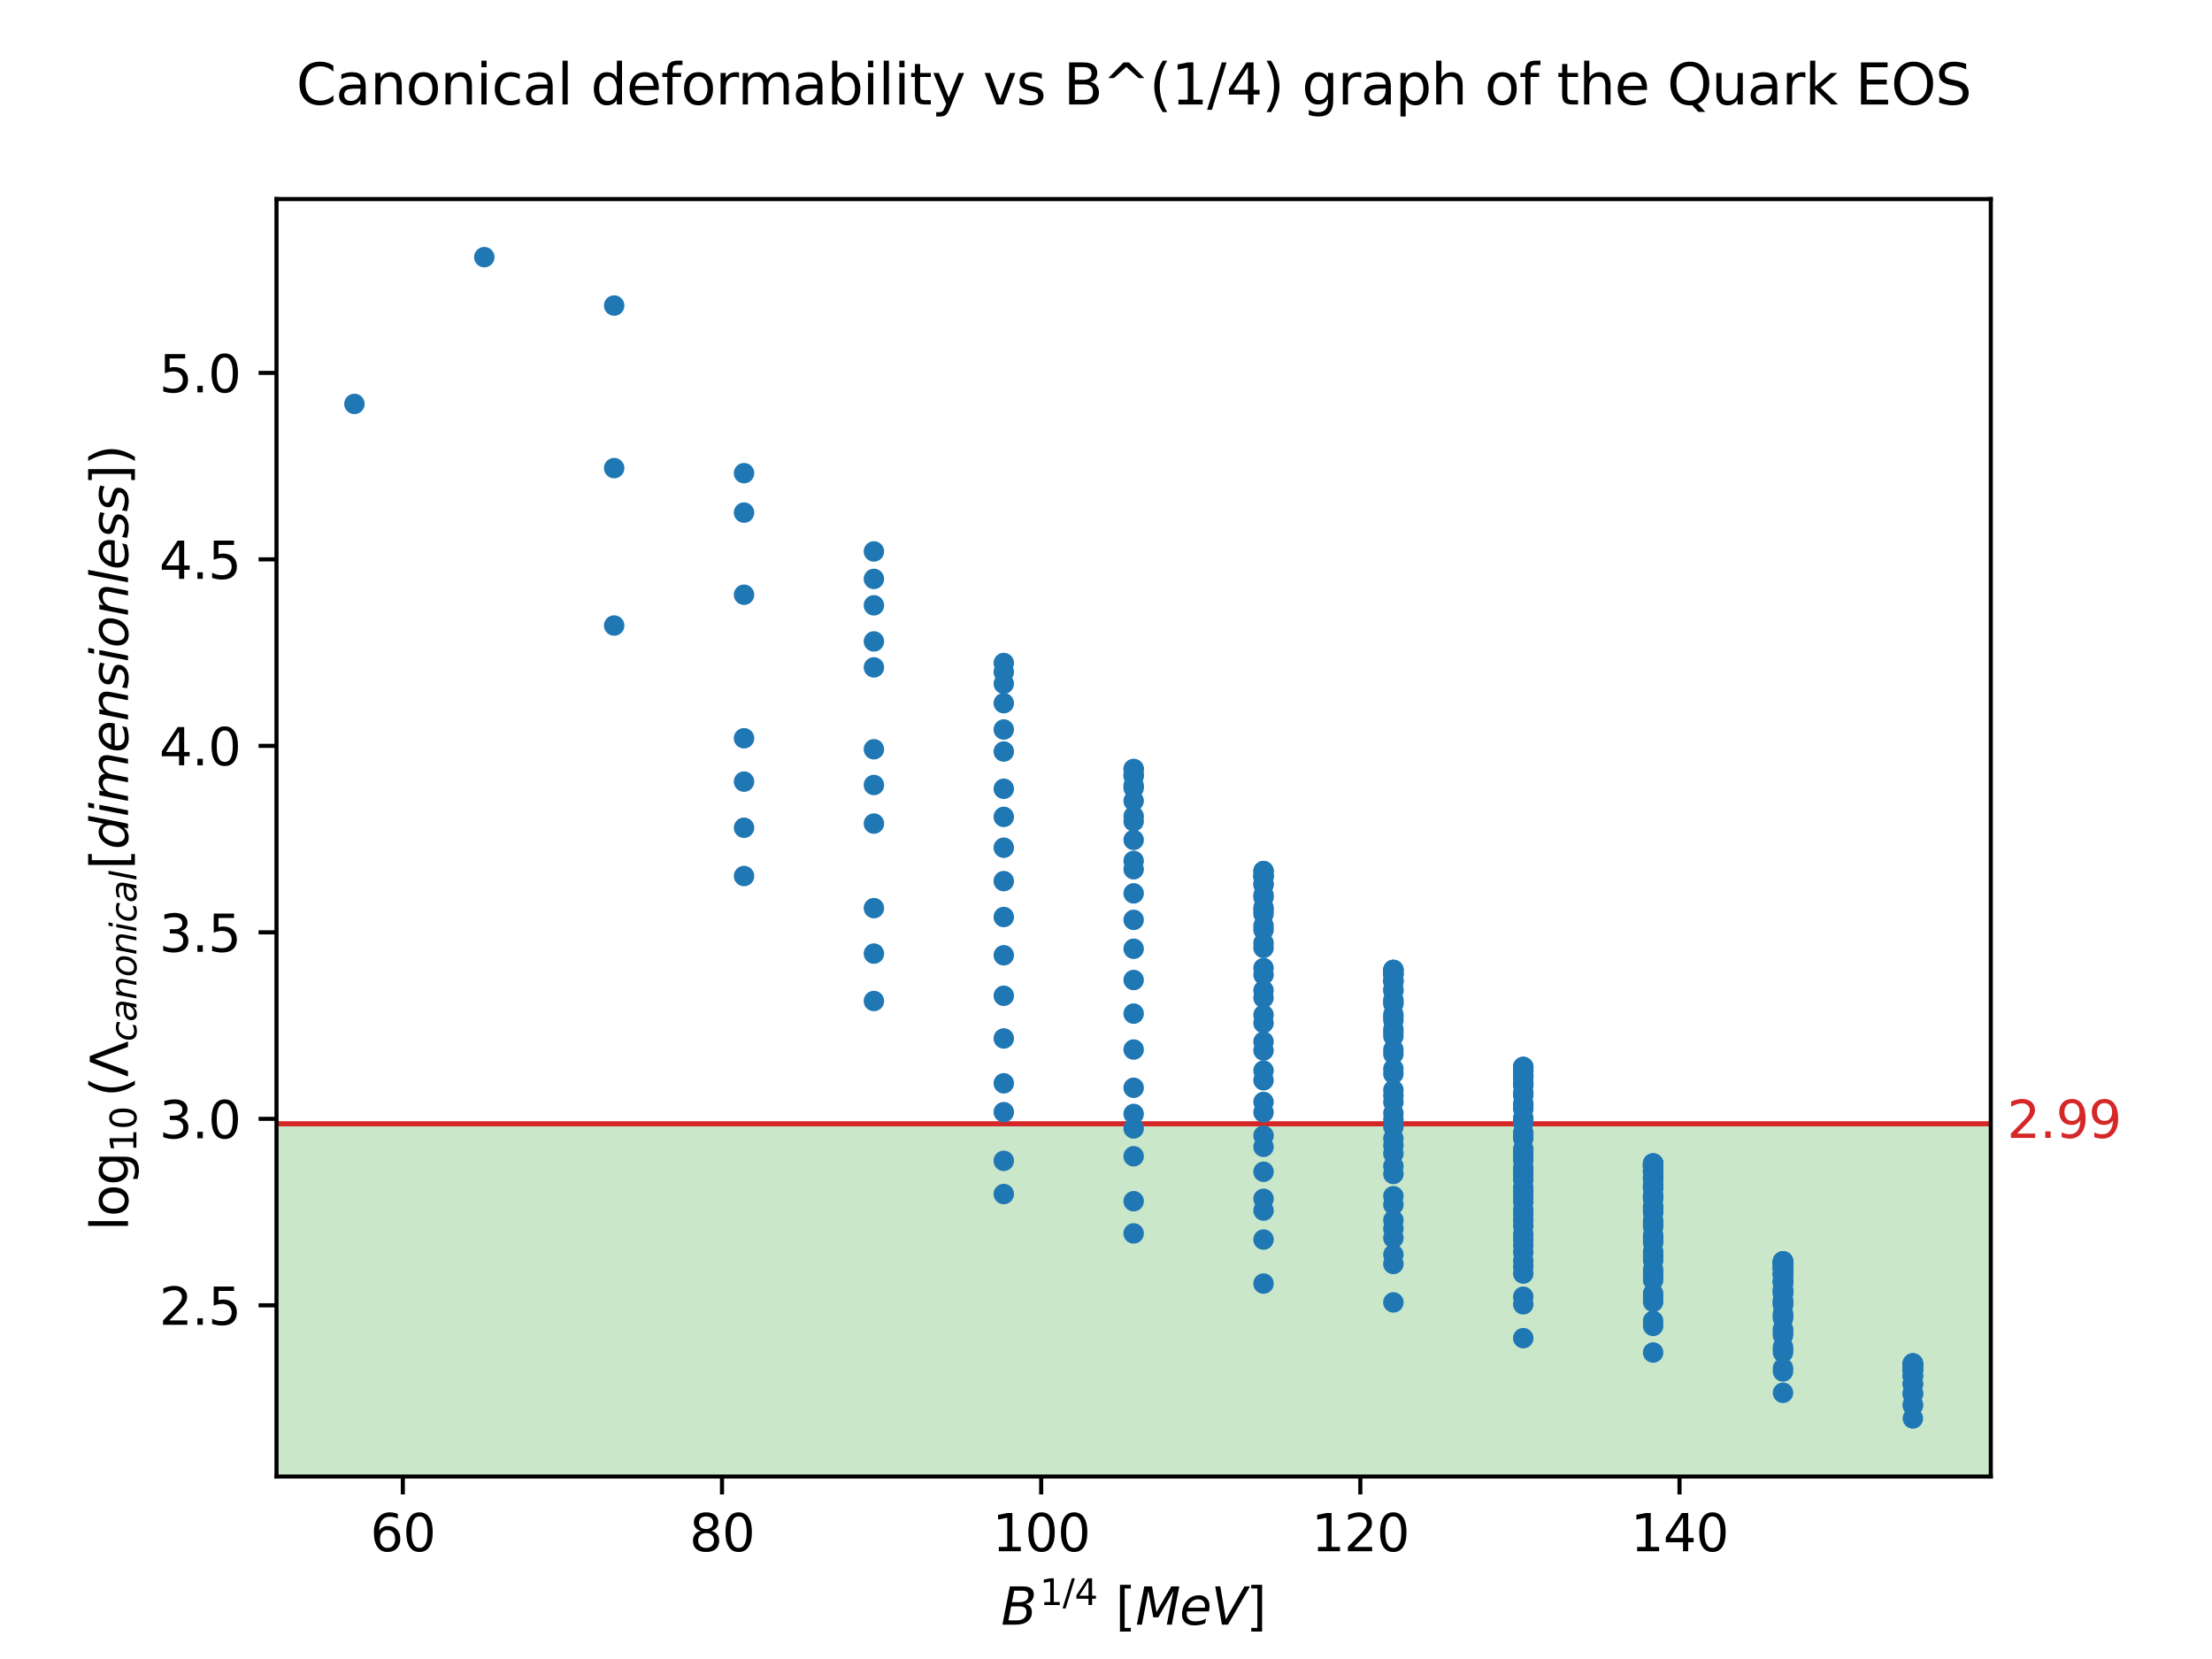 <?xml version="1.0" encoding="utf-8" standalone="no"?>
<!DOCTYPE svg PUBLIC "-//W3C//DTD SVG 1.1//EN"
  "http://www.w3.org/Graphics/SVG/1.1/DTD/svg11.dtd">
<svg xmlns:xlink="http://www.w3.org/1999/xlink" width="432pt" height="324pt" viewBox="0 0 432 324" xmlns="http://www.w3.org/2000/svg" version="1.1">
 <defs>
  <style type="text/css">*{stroke-linejoin: round; stroke-linecap: butt}</style>
 </defs>
 <g id="figure_1">
  <g id="patch_1">
   <path d="M 0 324 
L 432 324 
L 432 0 
L 0 0 
z
" style="fill: #ffffff"/>
  </g>
  <g id="axes_1">
   <g id="patch_2">
    <path d="M 54 288.36 
L 388.8 288.36 
L 388.8 38.88 
L 54 38.88 
z
" style="fill: #ffffff"/>
   </g>
   <g id="patch_3">
    <path d="M 54 288.36 
L 54 219.469 
L 388.8 219.469 
L 388.8 288.36 
z
" clip-path="url(#p23b2df5beb)" style="fill: #2ca02c; opacity: 0.25"/>
   </g>
   <g id="matplotlib.axis_1">
    <g id="xtick_1">
     <g id="line2d_1">
      <defs>
       <path id="m4fb9f79c2b" d="M 0 0 
L 0 3.5 
" style="stroke: #000000; stroke-width: 0.8"/>
      </defs>
      <g>
       <use xlink:href="#m4fb9f79c2b" x="78.672" y="288.36" style="stroke: #000000; stroke-width: 0.8"/>
      </g>
     </g>
     <g id="text_1">
      <!-- 60 -->
      <g transform="translate(72.31 302.958) scale(0.1 -0.1)">
       <defs>
        <path id="DejaVuSans-36" d="M 2113 2584 
Q 1688 2584 1439 2293 
Q 1191 2003 1191 1497 
Q 1191 994 1439 701 
Q 1688 409 2113 409 
Q 2538 409 2786 701 
Q 3034 994 3034 1497 
Q 3034 2003 2786 2293 
Q 2538 2584 2113 2584 
z
M 3366 4563 
L 3366 3988 
Q 3128 4100 2886 4159 
Q 2644 4219 2406 4219 
Q 1781 4219 1451 3797 
Q 1122 3375 1075 2522 
Q 1259 2794 1537 2939 
Q 1816 3084 2150 3084 
Q 2853 3084 3261 2657 
Q 3669 2231 3669 1497 
Q 3669 778 3244 343 
Q 2819 -91 2113 -91 
Q 1303 -91 875 529 
Q 447 1150 447 2328 
Q 447 3434 972 4092 
Q 1497 4750 2381 4750 
Q 2619 4750 2861 4703 
Q 3103 4656 3366 4563 
z
" transform="scale(0.016)"/>
        <path id="DejaVuSans-30" d="M 2034 4250 
Q 1547 4250 1301 3770 
Q 1056 3291 1056 2328 
Q 1056 1369 1301 889 
Q 1547 409 2034 409 
Q 2525 409 2770 889 
Q 3016 1369 3016 2328 
Q 3016 3291 2770 3770 
Q 2525 4250 2034 4250 
z
M 2034 4750 
Q 2819 4750 3233 4129 
Q 3647 3509 3647 2328 
Q 3647 1150 3233 529 
Q 2819 -91 2034 -91 
Q 1250 -91 836 529 
Q 422 1150 422 2328 
Q 422 3509 836 4129 
Q 1250 4750 2034 4750 
z
" transform="scale(0.016)"/>
       </defs>
       <use xlink:href="#DejaVuSans-36"/>
       <use xlink:href="#DejaVuSans-30" x="63.623"/>
      </g>
     </g>
    </g>
    <g id="xtick_2">
     <g id="line2d_2">
      <g>
       <use xlink:href="#m4fb9f79c2b" x="141.006" y="288.36" style="stroke: #000000; stroke-width: 0.8"/>
      </g>
     </g>
     <g id="text_2">
      <!-- 80 -->
      <g transform="translate(134.643 302.958) scale(0.1 -0.1)">
       <defs>
        <path id="DejaVuSans-38" d="M 2034 2216 
Q 1584 2216 1326 1975 
Q 1069 1734 1069 1313 
Q 1069 891 1326 650 
Q 1584 409 2034 409 
Q 2484 409 2743 651 
Q 3003 894 3003 1313 
Q 3003 1734 2745 1975 
Q 2488 2216 2034 2216 
z
M 1403 2484 
Q 997 2584 770 2862 
Q 544 3141 544 3541 
Q 544 4100 942 4425 
Q 1341 4750 2034 4750 
Q 2731 4750 3128 4425 
Q 3525 4100 3525 3541 
Q 3525 3141 3298 2862 
Q 3072 2584 2669 2484 
Q 3125 2378 3379 2068 
Q 3634 1759 3634 1313 
Q 3634 634 3220 271 
Q 2806 -91 2034 -91 
Q 1263 -91 848 271 
Q 434 634 434 1313 
Q 434 1759 690 2068 
Q 947 2378 1403 2484 
z
M 1172 3481 
Q 1172 3119 1398 2916 
Q 1625 2713 2034 2713 
Q 2441 2713 2670 2916 
Q 2900 3119 2900 3481 
Q 2900 3844 2670 4047 
Q 2441 4250 2034 4250 
Q 1625 4250 1398 4047 
Q 1172 3844 1172 3481 
z
" transform="scale(0.016)"/>
       </defs>
       <use xlink:href="#DejaVuSans-38"/>
       <use xlink:href="#DejaVuSans-30" x="63.623"/>
      </g>
     </g>
    </g>
    <g id="xtick_3">
     <g id="line2d_3">
      <g>
       <use xlink:href="#m4fb9f79c2b" x="203.339" y="288.36" style="stroke: #000000; stroke-width: 0.8"/>
      </g>
     </g>
     <g id="text_3">
      <!-- 100 -->
      <g transform="translate(193.795 302.958) scale(0.1 -0.1)">
       <defs>
        <path id="DejaVuSans-31" d="M 794 531 
L 1825 531 
L 1825 4091 
L 703 3866 
L 703 4441 
L 1819 4666 
L 2450 4666 
L 2450 531 
L 3481 531 
L 3481 0 
L 794 0 
L 794 531 
z
" transform="scale(0.016)"/>
       </defs>
       <use xlink:href="#DejaVuSans-31"/>
       <use xlink:href="#DejaVuSans-30" x="63.623"/>
       <use xlink:href="#DejaVuSans-30" x="127.246"/>
      </g>
     </g>
    </g>
    <g id="xtick_4">
     <g id="line2d_4">
      <g>
       <use xlink:href="#m4fb9f79c2b" x="265.672" y="288.36" style="stroke: #000000; stroke-width: 0.8"/>
      </g>
     </g>
     <g id="text_4">
      <!-- 120 -->
      <g transform="translate(256.128 302.958) scale(0.1 -0.1)">
       <defs>
        <path id="DejaVuSans-32" d="M 1228 531 
L 3431 531 
L 3431 0 
L 469 0 
L 469 531 
Q 828 903 1448 1529 
Q 2069 2156 2228 2338 
Q 2531 2678 2651 2914 
Q 2772 3150 2772 3378 
Q 2772 3750 2511 3984 
Q 2250 4219 1831 4219 
Q 1534 4219 1204 4116 
Q 875 4013 500 3803 
L 500 4441 
Q 881 4594 1212 4672 
Q 1544 4750 1819 4750 
Q 2544 4750 2975 4387 
Q 3406 4025 3406 3419 
Q 3406 3131 3298 2873 
Q 3191 2616 2906 2266 
Q 2828 2175 2409 1742 
Q 1991 1309 1228 531 
z
" transform="scale(0.016)"/>
       </defs>
       <use xlink:href="#DejaVuSans-31"/>
       <use xlink:href="#DejaVuSans-32" x="63.623"/>
       <use xlink:href="#DejaVuSans-30" x="127.246"/>
      </g>
     </g>
    </g>
    <g id="xtick_5">
     <g id="line2d_5">
      <g>
       <use xlink:href="#m4fb9f79c2b" x="328.005" y="288.36" style="stroke: #000000; stroke-width: 0.8"/>
      </g>
     </g>
     <g id="text_5">
      <!-- 140 -->
      <g transform="translate(318.461 302.958) scale(0.1 -0.1)">
       <defs>
        <path id="DejaVuSans-34" d="M 2419 4116 
L 825 1625 
L 2419 1625 
L 2419 4116 
z
M 2253 4666 
L 3047 4666 
L 3047 1625 
L 3713 1625 
L 3713 1100 
L 3047 1100 
L 3047 0 
L 2419 0 
L 2419 1100 
L 313 1100 
L 313 1709 
L 2253 4666 
z
" transform="scale(0.016)"/>
       </defs>
       <use xlink:href="#DejaVuSans-31"/>
       <use xlink:href="#DejaVuSans-34" x="63.623"/>
       <use xlink:href="#DejaVuSans-30" x="127.246"/>
      </g>
     </g>
    </g>
    <g id="text_6">
     <!-- $B^{1/4} ~ [MeV]$ -->
     <g transform="translate(195.5 317.358) scale(0.1 -0.1)">
      <defs>
       <path id="DejaVuSans-Oblique-42" d="M 1081 4666 
L 2694 4666 
Q 3350 4666 3675 4422 
Q 4000 4178 4000 3688 
Q 4000 3238 3720 2911 
Q 3441 2584 2988 2516 
Q 3375 2428 3569 2181 
Q 3763 1934 3763 1522 
Q 3763 819 3242 409 
Q 2722 0 1819 0 
L 172 0 
L 1081 4666 
z
M 1234 2228 
L 903 519 
L 1919 519 
Q 2491 519 2800 781 
Q 3109 1044 3109 1522 
Q 3109 1891 2904 2059 
Q 2700 2228 2247 2228 
L 1234 2228 
z
M 1606 4147 
L 1331 2741 
L 2272 2741 
Q 2775 2741 3058 2959 
Q 3341 3178 3341 3566 
Q 3341 3869 3150 4008 
Q 2959 4147 2541 4147 
L 1606 4147 
z
" transform="scale(0.016)"/>
       <path id="DejaVuSans-2f" d="M 1625 4666 
L 2156 4666 
L 531 -594 
L 0 -594 
L 1625 4666 
z
" transform="scale(0.016)"/>
       <path id="DejaVuSans-5b" d="M 550 4863 
L 1875 4863 
L 1875 4416 
L 1125 4416 
L 1125 -397 
L 1875 -397 
L 1875 -844 
L 550 -844 
L 550 4863 
z
" transform="scale(0.016)"/>
       <path id="DejaVuSans-Oblique-4d" d="M 1081 4666 
L 2028 4666 
L 2572 1522 
L 4378 4666 
L 5350 4666 
L 4441 0 
L 3828 0 
L 4622 4091 
L 2791 897 
L 2175 897 
L 1581 4103 
L 788 0 
L 172 0 
L 1081 4666 
z
" transform="scale(0.016)"/>
       <path id="DejaVuSans-Oblique-65" d="M 3078 2063 
Q 3088 2113 3092 2166 
Q 3097 2219 3097 2272 
Q 3097 2653 2873 2875 
Q 2650 3097 2266 3097 
Q 1838 3097 1509 2826 
Q 1181 2556 1013 2059 
L 3078 2063 
z
M 3578 1613 
L 903 1613 
Q 884 1494 878 1425 
Q 872 1356 872 1306 
Q 872 872 1139 634 
Q 1406 397 1894 397 
Q 2269 397 2603 481 
Q 2938 566 3225 728 
L 3116 159 
Q 2806 34 2476 -28 
Q 2147 -91 1806 -91 
Q 1078 -91 686 257 
Q 294 606 294 1247 
Q 294 1794 489 2264 
Q 684 2734 1063 3103 
Q 1306 3334 1642 3459 
Q 1978 3584 2356 3584 
Q 2950 3584 3301 3228 
Q 3653 2872 3653 2272 
Q 3653 2128 3634 1964 
Q 3616 1800 3578 1613 
z
" transform="scale(0.016)"/>
       <path id="DejaVuSans-Oblique-56" d="M 1319 0 
L 500 4666 
L 1119 4666 
L 1797 653 
L 4063 4666 
L 4750 4666 
L 2053 0 
L 1319 0 
z
" transform="scale(0.016)"/>
       <path id="DejaVuSans-5d" d="M 1947 4863 
L 1947 -844 
L 622 -844 
L 622 -397 
L 1369 -397 
L 1369 4416 
L 622 4416 
L 622 4863 
L 1947 4863 
z
" transform="scale(0.016)"/>
      </defs>
      <use xlink:href="#DejaVuSans-Oblique-42" transform="translate(0 0.684)"/>
      <use xlink:href="#DejaVuSans-31" transform="translate(75.62 38.966) scale(0.7)"/>
      <use xlink:href="#DejaVuSans-2f" transform="translate(120.156 38.966) scale(0.7)"/>
      <use xlink:href="#DejaVuSans-34" transform="translate(143.74 38.966) scale(0.7)"/>
      <use xlink:href="#DejaVuSans-5b" transform="translate(223.481 0.684)"/>
      <use xlink:href="#DejaVuSans-Oblique-4d" transform="translate(262.495 0.684)"/>
      <use xlink:href="#DejaVuSans-Oblique-65" transform="translate(348.774 0.684)"/>
      <use xlink:href="#DejaVuSans-Oblique-56" transform="translate(410.298 0.684)"/>
      <use xlink:href="#DejaVuSans-5d" transform="translate(478.706 0.684)"/>
     </g>
    </g>
   </g>
   <g id="matplotlib.axis_2">
    <g id="ytick_1">
     <g id="line2d_6">
      <defs>
       <path id="m581d11abf5" d="M 0 0 
L -3.5 0 
" style="stroke: #000000; stroke-width: 0.8"/>
      </defs>
      <g>
       <use xlink:href="#m581d11abf5" x="54" y="254.927" style="stroke: #000000; stroke-width: 0.8"/>
      </g>
     </g>
     <g id="text_7">
      <!-- 2.5 -->
      <g transform="translate(31.097 258.726) scale(0.1 -0.1)">
       <defs>
        <path id="DejaVuSans-2e" d="M 684 794 
L 1344 794 
L 1344 0 
L 684 0 
L 684 794 
z
" transform="scale(0.016)"/>
        <path id="DejaVuSans-35" d="M 691 4666 
L 3169 4666 
L 3169 4134 
L 1269 4134 
L 1269 2991 
Q 1406 3038 1543 3061 
Q 1681 3084 1819 3084 
Q 2600 3084 3056 2656 
Q 3513 2228 3513 1497 
Q 3513 744 3044 326 
Q 2575 -91 1722 -91 
Q 1428 -91 1123 -41 
Q 819 9 494 109 
L 494 744 
Q 775 591 1075 516 
Q 1375 441 1709 441 
Q 2250 441 2565 725 
Q 2881 1009 2881 1497 
Q 2881 1984 2565 2268 
Q 2250 2553 1709 2553 
Q 1456 2553 1204 2497 
Q 953 2441 691 2322 
L 691 4666 
z
" transform="scale(0.016)"/>
       </defs>
       <use xlink:href="#DejaVuSans-32"/>
       <use xlink:href="#DejaVuSans-2e" x="63.623"/>
       <use xlink:href="#DejaVuSans-35" x="95.41"/>
      </g>
     </g>
    </g>
    <g id="ytick_2">
     <g id="line2d_7">
      <g>
       <use xlink:href="#m581d11abf5" x="54" y="218.506" style="stroke: #000000; stroke-width: 0.8"/>
      </g>
     </g>
     <g id="text_8">
      <!-- 3.0 -->
      <g transform="translate(31.097 222.305) scale(0.1 -0.1)">
       <defs>
        <path id="DejaVuSans-33" d="M 2597 2516 
Q 3050 2419 3304 2112 
Q 3559 1806 3559 1356 
Q 3559 666 3084 287 
Q 2609 -91 1734 -91 
Q 1441 -91 1130 -33 
Q 819 25 488 141 
L 488 750 
Q 750 597 1062 519 
Q 1375 441 1716 441 
Q 2309 441 2620 675 
Q 2931 909 2931 1356 
Q 2931 1769 2642 2001 
Q 2353 2234 1838 2234 
L 1294 2234 
L 1294 2753 
L 1863 2753 
Q 2328 2753 2575 2939 
Q 2822 3125 2822 3475 
Q 2822 3834 2567 4026 
Q 2313 4219 1838 4219 
Q 1578 4219 1281 4162 
Q 984 4106 628 3988 
L 628 4550 
Q 988 4650 1302 4700 
Q 1616 4750 1894 4750 
Q 2613 4750 3031 4423 
Q 3450 4097 3450 3541 
Q 3450 3153 3228 2886 
Q 3006 2619 2597 2516 
z
" transform="scale(0.016)"/>
       </defs>
       <use xlink:href="#DejaVuSans-33"/>
       <use xlink:href="#DejaVuSans-2e" x="63.623"/>
       <use xlink:href="#DejaVuSans-30" x="95.41"/>
      </g>
     </g>
    </g>
    <g id="ytick_3">
     <g id="line2d_8">
      <g>
       <use xlink:href="#m581d11abf5" x="54" y="182.085" style="stroke: #000000; stroke-width: 0.8"/>
      </g>
     </g>
     <g id="text_9">
      <!-- 3.5 -->
      <g transform="translate(31.097 185.884) scale(0.1 -0.1)">
       <use xlink:href="#DejaVuSans-33"/>
       <use xlink:href="#DejaVuSans-2e" x="63.623"/>
       <use xlink:href="#DejaVuSans-35" x="95.41"/>
      </g>
     </g>
    </g>
    <g id="ytick_4">
     <g id="line2d_9">
      <g>
       <use xlink:href="#m581d11abf5" x="54" y="145.663" style="stroke: #000000; stroke-width: 0.8"/>
      </g>
     </g>
     <g id="text_10">
      <!-- 4.0 -->
      <g transform="translate(31.097 149.462) scale(0.1 -0.1)">
       <use xlink:href="#DejaVuSans-34"/>
       <use xlink:href="#DejaVuSans-2e" x="63.623"/>
       <use xlink:href="#DejaVuSans-30" x="95.41"/>
      </g>
     </g>
    </g>
    <g id="ytick_5">
     <g id="line2d_10">
      <g>
       <use xlink:href="#m581d11abf5" x="54" y="109.242" style="stroke: #000000; stroke-width: 0.8"/>
      </g>
     </g>
     <g id="text_11">
      <!-- 4.5 -->
      <g transform="translate(31.097 113.041) scale(0.1 -0.1)">
       <use xlink:href="#DejaVuSans-34"/>
       <use xlink:href="#DejaVuSans-2e" x="63.623"/>
       <use xlink:href="#DejaVuSans-35" x="95.41"/>
      </g>
     </g>
    </g>
    <g id="ytick_6">
     <g id="line2d_11">
      <g>
       <use xlink:href="#m581d11abf5" x="54" y="72.821" style="stroke: #000000; stroke-width: 0.8"/>
      </g>
     </g>
     <g id="text_12">
      <!-- 5.0 -->
      <g transform="translate(31.097 76.62) scale(0.1 -0.1)">
       <use xlink:href="#DejaVuSans-35"/>
       <use xlink:href="#DejaVuSans-2e" x="63.623"/>
       <use xlink:href="#DejaVuSans-30" x="95.41"/>
      </g>
     </g>
    </g>
    <g id="text_13">
     <!-- $\log_{10} \left( \Lambda_{canonical} [dimensionless] \right)$ -->
     <g transform="translate(24.997 240.37) rotate(-90) scale(0.1 -0.1)">
      <defs>
       <path id="DejaVuSans-6c" d="M 603 4863 
L 1178 4863 
L 1178 0 
L 603 0 
L 603 4863 
z
" transform="scale(0.016)"/>
       <path id="DejaVuSans-6f" d="M 1959 3097 
Q 1497 3097 1228 2736 
Q 959 2375 959 1747 
Q 959 1119 1226 758 
Q 1494 397 1959 397 
Q 2419 397 2687 759 
Q 2956 1122 2956 1747 
Q 2956 2369 2687 2733 
Q 2419 3097 1959 3097 
z
M 1959 3584 
Q 2709 3584 3137 3096 
Q 3566 2609 3566 1747 
Q 3566 888 3137 398 
Q 2709 -91 1959 -91 
Q 1206 -91 779 398 
Q 353 888 353 1747 
Q 353 2609 779 3096 
Q 1206 3584 1959 3584 
z
" transform="scale(0.016)"/>
       <path id="DejaVuSans-67" d="M 2906 1791 
Q 2906 2416 2648 2759 
Q 2391 3103 1925 3103 
Q 1463 3103 1205 2759 
Q 947 2416 947 1791 
Q 947 1169 1205 825 
Q 1463 481 1925 481 
Q 2391 481 2648 825 
Q 2906 1169 2906 1791 
z
M 3481 434 
Q 3481 -459 3084 -895 
Q 2688 -1331 1869 -1331 
Q 1566 -1331 1297 -1286 
Q 1028 -1241 775 -1147 
L 775 -588 
Q 1028 -725 1275 -790 
Q 1522 -856 1778 -856 
Q 2344 -856 2625 -561 
Q 2906 -266 2906 331 
L 2906 616 
Q 2728 306 2450 153 
Q 2172 0 1784 0 
Q 1141 0 747 490 
Q 353 981 353 1791 
Q 353 2603 747 3093 
Q 1141 3584 1784 3584 
Q 2172 3584 2450 3431 
Q 2728 3278 2906 2969 
L 2906 3500 
L 3481 3500 
L 3481 434 
z
" transform="scale(0.016)"/>
       <path id="DejaVuSans-28" d="M 1984 4856 
Q 1566 4138 1362 3434 
Q 1159 2731 1159 2009 
Q 1159 1288 1364 580 
Q 1569 -128 1984 -844 
L 1484 -844 
Q 1016 -109 783 600 
Q 550 1309 550 2009 
Q 550 2706 781 3412 
Q 1013 4119 1484 4856 
L 1984 4856 
z
" transform="scale(0.016)"/>
       <path id="DejaVuSans-39b" d="M 716 0 
L 50 0 
L 1831 4666 
L 2547 4666 
L 4325 0 
L 3669 0 
L 2188 4044 
L 716 0 
z
" transform="scale(0.016)"/>
       <path id="DejaVuSans-Oblique-63" d="M 3431 3366 
L 3316 2797 
Q 3109 2947 2876 3022 
Q 2644 3097 2394 3097 
Q 2119 3097 1870 3000 
Q 1622 2903 1453 2725 
Q 1184 2453 1037 2087 
Q 891 1722 891 1331 
Q 891 859 1127 628 
Q 1363 397 1844 397 
Q 2081 397 2348 469 
Q 2616 541 2906 684 
L 2797 116 
Q 2547 13 2283 -39 
Q 2019 -91 1741 -91 
Q 1044 -91 669 257 
Q 294 606 294 1253 
Q 294 1797 489 2255 
Q 684 2713 1069 3078 
Q 1331 3328 1684 3456 
Q 2038 3584 2456 3584 
Q 2700 3584 2940 3529 
Q 3181 3475 3431 3366 
z
" transform="scale(0.016)"/>
       <path id="DejaVuSans-Oblique-61" d="M 3438 1997 
L 3047 0 
L 2472 0 
L 2578 531 
Q 2325 219 2001 64 
Q 1678 -91 1281 -91 
Q 834 -91 548 182 
Q 263 456 263 884 
Q 263 1497 752 1853 
Q 1241 2209 2100 2209 
L 2900 2209 
L 2931 2363 
Q 2938 2388 2941 2417 
Q 2944 2447 2944 2509 
Q 2944 2788 2717 2942 
Q 2491 3097 2081 3097 
Q 1800 3097 1504 3025 
Q 1209 2953 897 2809 
L 997 3341 
Q 1322 3463 1633 3523 
Q 1944 3584 2234 3584 
Q 2853 3584 3176 3315 
Q 3500 3047 3500 2534 
Q 3500 2431 3484 2292 
Q 3469 2153 3438 1997 
z
M 2816 1759 
L 2241 1759 
Q 1534 1759 1195 1570 
Q 856 1381 856 984 
Q 856 709 1029 553 
Q 1203 397 1509 397 
Q 1978 397 2328 733 
Q 2678 1069 2791 1631 
L 2816 1759 
z
" transform="scale(0.016)"/>
       <path id="DejaVuSans-Oblique-6e" d="M 3566 2113 
L 3156 0 
L 2578 0 
L 2988 2091 
Q 3016 2238 3031 2350 
Q 3047 2463 3047 2528 
Q 3047 2791 2881 2937 
Q 2716 3084 2419 3084 
Q 1956 3084 1622 2776 
Q 1288 2469 1184 1941 
L 800 0 
L 225 0 
L 903 3500 
L 1478 3500 
L 1363 2950 
Q 1603 3253 1940 3418 
Q 2278 3584 2650 3584 
Q 3113 3584 3367 3334 
Q 3622 3084 3622 2631 
Q 3622 2519 3608 2391 
Q 3594 2263 3566 2113 
z
" transform="scale(0.016)"/>
       <path id="DejaVuSans-Oblique-6f" d="M 1625 -91 
Q 1009 -91 651 289 
Q 294 669 294 1325 
Q 294 1706 417 2101 
Q 541 2497 738 2766 
Q 1047 3184 1428 3384 
Q 1809 3584 2291 3584 
Q 2888 3584 3255 3212 
Q 3622 2841 3622 2241 
Q 3622 1825 3500 1412 
Q 3378 1000 3181 728 
Q 2875 309 2494 109 
Q 2113 -91 1625 -91 
z
M 891 1344 
Q 891 869 1089 633 
Q 1288 397 1691 397 
Q 2269 397 2648 901 
Q 3028 1406 3028 2181 
Q 3028 2634 2825 2865 
Q 2622 3097 2228 3097 
Q 1903 3097 1650 2945 
Q 1397 2794 1197 2484 
Q 1050 2253 970 1956 
Q 891 1659 891 1344 
z
" transform="scale(0.016)"/>
       <path id="DejaVuSans-Oblique-69" d="M 1172 4863 
L 1747 4863 
L 1606 4134 
L 1031 4134 
L 1172 4863 
z
M 909 3500 
L 1484 3500 
L 800 0 
L 225 0 
L 909 3500 
z
" transform="scale(0.016)"/>
       <path id="DejaVuSans-Oblique-6c" d="M 1172 4863 
L 1747 4863 
L 800 0 
L 225 0 
L 1172 4863 
z
" transform="scale(0.016)"/>
       <path id="DejaVuSans-Oblique-64" d="M 2675 525 
Q 2444 222 2128 65 
Q 1813 -91 1428 -91 
Q 903 -91 598 267 
Q 294 625 294 1247 
Q 294 1766 478 2236 
Q 663 2706 1013 3078 
Q 1244 3325 1534 3454 
Q 1825 3584 2144 3584 
Q 2481 3584 2739 3421 
Q 2997 3259 3138 2956 
L 3513 4863 
L 4091 4863 
L 3144 0 
L 2566 0 
L 2675 525 
z
M 891 1350 
Q 891 897 1095 644 
Q 1300 391 1663 391 
Q 1931 391 2161 520 
Q 2391 650 2566 903 
Q 2750 1166 2856 1509 
Q 2963 1853 2963 2188 
Q 2963 2622 2758 2865 
Q 2553 3109 2194 3109 
Q 1922 3109 1687 2981 
Q 1453 2853 1288 2613 
Q 1106 2353 998 2009 
Q 891 1666 891 1350 
z
" transform="scale(0.016)"/>
       <path id="DejaVuSans-Oblique-6d" d="M 5747 2113 
L 5338 0 
L 4763 0 
L 5166 2094 
Q 5191 2228 5203 2325 
Q 5216 2422 5216 2491 
Q 5216 2772 5059 2928 
Q 4903 3084 4622 3084 
Q 4203 3084 3875 2770 
Q 3547 2456 3450 1953 
L 3066 0 
L 2491 0 
L 2900 2094 
Q 2925 2209 2937 2307 
Q 2950 2406 2950 2484 
Q 2950 2769 2794 2926 
Q 2638 3084 2363 3084 
Q 1938 3084 1609 2770 
Q 1281 2456 1184 1953 
L 800 0 
L 225 0 
L 909 3500 
L 1484 3500 
L 1375 2956 
Q 1609 3263 1923 3423 
Q 2238 3584 2597 3584 
Q 2978 3584 3223 3384 
Q 3469 3184 3519 2828 
Q 3781 3197 4126 3390 
Q 4472 3584 4856 3584 
Q 5306 3584 5551 3325 
Q 5797 3066 5797 2591 
Q 5797 2488 5784 2364 
Q 5772 2241 5747 2113 
z
" transform="scale(0.016)"/>
       <path id="DejaVuSans-Oblique-73" d="M 3200 3397 
L 3091 2853 
Q 2863 2978 2609 3040 
Q 2356 3103 2088 3103 
Q 1634 3103 1373 2948 
Q 1113 2794 1113 2528 
Q 1113 2219 1719 2053 
Q 1766 2041 1788 2034 
L 1972 1978 
Q 2547 1819 2739 1644 
Q 2931 1469 2931 1166 
Q 2931 609 2489 259 
Q 2047 -91 1331 -91 
Q 1053 -91 747 -37 
Q 441 16 72 128 
L 184 722 
Q 500 559 806 475 
Q 1113 391 1394 391 
Q 1816 391 2080 572 
Q 2344 753 2344 1031 
Q 2344 1331 1650 1516 
L 1591 1531 
L 1394 1581 
Q 956 1697 753 1886 
Q 550 2075 550 2369 
Q 550 2928 970 3256 
Q 1391 3584 2113 3584 
Q 2397 3584 2667 3537 
Q 2938 3491 3200 3397 
z
" transform="scale(0.016)"/>
       <path id="DejaVuSans-29" d="M 513 4856 
L 1013 4856 
Q 1481 4119 1714 3412 
Q 1947 2706 1947 2009 
Q 1947 1309 1714 600 
Q 1481 -109 1013 -844 
L 513 -844 
Q 928 -128 1133 580 
Q 1338 1288 1338 2009 
Q 1338 2731 1133 3434 
Q 928 4138 513 4856 
z
" transform="scale(0.016)"/>
      </defs>
      <use xlink:href="#DejaVuSans-6c" transform="translate(0 0.016)"/>
      <use xlink:href="#DejaVuSans-6f" transform="translate(27.783 0.016)"/>
      <use xlink:href="#DejaVuSans-67" transform="translate(88.965 0.016)"/>
      <use xlink:href="#DejaVuSans-31" transform="translate(153.398 -16.391) scale(0.7)"/>
      <use xlink:href="#DejaVuSans-30" transform="translate(197.935 -16.391) scale(0.7)"/>
      <use xlink:href="#DejaVuSans-28" transform="translate(261.441 0.016)"/>
      <use xlink:href="#DejaVuSans-39b" transform="translate(300.454 0.016)"/>
      <use xlink:href="#DejaVuSans-Oblique-63" transform="translate(369.82 -16.391) scale(0.7)"/>
      <use xlink:href="#DejaVuSans-Oblique-61" transform="translate(408.306 -16.391) scale(0.7)"/>
      <use xlink:href="#DejaVuSans-Oblique-6e" transform="translate(451.201 -16.391) scale(0.7)"/>
      <use xlink:href="#DejaVuSans-Oblique-6f" transform="translate(495.567 -16.391) scale(0.7)"/>
      <use xlink:href="#DejaVuSans-Oblique-6e" transform="translate(538.394 -16.391) scale(0.7)"/>
      <use xlink:href="#DejaVuSans-Oblique-69" transform="translate(582.759 -16.391) scale(0.7)"/>
      <use xlink:href="#DejaVuSans-Oblique-63" transform="translate(602.207 -16.391) scale(0.7)"/>
      <use xlink:href="#DejaVuSans-Oblique-61" transform="translate(640.694 -16.391) scale(0.7)"/>
      <use xlink:href="#DejaVuSans-Oblique-6c" transform="translate(683.589 -16.391) scale(0.7)"/>
      <use xlink:href="#DejaVuSans-5b" transform="translate(705.772 0.016)"/>
      <use xlink:href="#DejaVuSans-Oblique-64" transform="translate(744.785 0.016)"/>
      <use xlink:href="#DejaVuSans-Oblique-69" transform="translate(808.262 0.016)"/>
      <use xlink:href="#DejaVuSans-Oblique-6d" transform="translate(836.045 0.016)"/>
      <use xlink:href="#DejaVuSans-Oblique-65" transform="translate(933.457 0.016)"/>
      <use xlink:href="#DejaVuSans-Oblique-6e" transform="translate(994.981 0.016)"/>
      <use xlink:href="#DejaVuSans-Oblique-73" transform="translate(1058.36 0.016)"/>
      <use xlink:href="#DejaVuSans-Oblique-69" transform="translate(1110.459 0.016)"/>
      <use xlink:href="#DejaVuSans-Oblique-6f" transform="translate(1138.243 0.016)"/>
      <use xlink:href="#DejaVuSans-Oblique-6e" transform="translate(1199.424 0.016)"/>
      <use xlink:href="#DejaVuSans-Oblique-6c" transform="translate(1262.803 0.016)"/>
      <use xlink:href="#DejaVuSans-Oblique-65" transform="translate(1290.586 0.016)"/>
      <use xlink:href="#DejaVuSans-Oblique-73" transform="translate(1352.11 0.016)"/>
      <use xlink:href="#DejaVuSans-Oblique-73" transform="translate(1404.209 0.016)"/>
      <use xlink:href="#DejaVuSans-5d" transform="translate(1456.309 0.016)"/>
      <use xlink:href="#DejaVuSans-29" transform="translate(1495.323 0.016)"/>
     </g>
    </g>
   </g>
   <g id="line2d_12">
    <path d="M 54 219.469 
L 388.8 219.469 
" clip-path="url(#p23b2df5beb)" style="fill: none; stroke: #d62728; stroke-linecap: square"/>
   </g>
   <g id="patch_4">
    <path d="M 54 288.36 
L 54 38.88 
" style="fill: none; stroke: #000000; stroke-width: 0.8; stroke-linejoin: miter; stroke-linecap: square"/>
   </g>
   <g id="patch_5">
    <path d="M 388.8 288.36 
L 388.8 38.88 
" style="fill: none; stroke: #000000; stroke-width: 0.8; stroke-linejoin: miter; stroke-linecap: square"/>
   </g>
   <g id="patch_6">
    <path d="M 54 288.36 
L 388.8 288.36 
" style="fill: none; stroke: #000000; stroke-width: 0.8; stroke-linejoin: miter; stroke-linecap: square"/>
   </g>
   <g id="patch_7">
    <path d="M 54 38.88 
L 388.8 38.88 
" style="fill: none; stroke: #000000; stroke-width: 0.8; stroke-linejoin: miter; stroke-linecap: square"/>
   </g>
   <g id="PathCollection_1">
    <defs>
     <path id="m5a9ce47c83" d="M 0 1.5 
C 0.398 1.5 0.779 1.342 1.061 1.061 
C 1.342 0.779 1.5 0.398 1.5 0 
C 1.5 -0.398 1.342 -0.779 1.061 -1.061 
C 0.779 -1.342 0.398 -1.5 0 -1.5 
C -0.398 -1.5 -0.779 -1.342 -1.061 -1.061 
C -1.342 -0.779 -1.5 -0.398 -1.5 0 
C -1.5 0.398 -1.342 0.779 -1.061 1.061 
C -0.779 1.342 -0.398 1.5 0 1.5 
z
" style="stroke: #1f77b4"/>
    </defs>
    <g clip-path="url(#p23b2df5beb)">
     <use xlink:href="#m5a9ce47c83" x="119.945" y="59.673" style="fill: #1f77b4; stroke: #1f77b4"/>
     <use xlink:href="#m5a9ce47c83" x="94.582" y="50.22" style="fill: #1f77b4; stroke: #1f77b4"/>
     <use xlink:href="#m5a9ce47c83" x="170.673" y="107.695" style="fill: #1f77b4; stroke: #1f77b4"/>
     <use xlink:href="#m5a9ce47c83" x="145.309" y="92.407" style="fill: #1f77b4; stroke: #1f77b4"/>
     <use xlink:href="#m5a9ce47c83" x="145.309" y="100.111" style="fill: #1f77b4; stroke: #1f77b4"/>
     <use xlink:href="#m5a9ce47c83" x="119.945" y="91.424" style="fill: #1f77b4; stroke: #1f77b4"/>
     <use xlink:href="#m5a9ce47c83" x="69.218" y="78.886" style="fill: #1f77b4; stroke: #1f77b4"/>
     <use xlink:href="#m5a9ce47c83" x="196.036" y="129.482" style="fill: #1f77b4; stroke: #1f77b4"/>
     <use xlink:href="#m5a9ce47c83" x="196.036" y="131.239" style="fill: #1f77b4; stroke: #1f77b4"/>
     <use xlink:href="#m5a9ce47c83" x="170.673" y="113.06" style="fill: #1f77b4; stroke: #1f77b4"/>
     <use xlink:href="#m5a9ce47c83" x="170.673" y="118.221" style="fill: #1f77b4; stroke: #1f77b4"/>
     <use xlink:href="#m5a9ce47c83" x="170.673" y="125.269" style="fill: #1f77b4; stroke: #1f77b4"/>
     <use xlink:href="#m5a9ce47c83" x="145.309" y="116.15" style="fill: #1f77b4; stroke: #1f77b4"/>
     <use xlink:href="#m5a9ce47c83" x="221.4" y="150.226" style="fill: #1f77b4; stroke: #1f77b4"/>
     <use xlink:href="#m5a9ce47c83" x="221.4" y="151.575" style="fill: #1f77b4; stroke: #1f77b4"/>
     <use xlink:href="#m5a9ce47c83" x="196.036" y="133.527" style="fill: #1f77b4; stroke: #1f77b4"/>
     <use xlink:href="#m5a9ce47c83" x="221.4" y="153.883" style="fill: #1f77b4; stroke: #1f77b4"/>
     <use xlink:href="#m5a9ce47c83" x="196.036" y="137.329" style="fill: #1f77b4; stroke: #1f77b4"/>
     <use xlink:href="#m5a9ce47c83" x="196.036" y="142.471" style="fill: #1f77b4; stroke: #1f77b4"/>
     <use xlink:href="#m5a9ce47c83" x="170.673" y="130.343" style="fill: #1f77b4; stroke: #1f77b4"/>
     <use xlink:href="#m5a9ce47c83" x="119.945" y="122.165" style="fill: #1f77b4; stroke: #1f77b4"/>
     <use xlink:href="#m5a9ce47c83" x="221.4" y="150.179" style="fill: #1f77b4; stroke: #1f77b4"/>
     <use xlink:href="#m5a9ce47c83" x="246.764" y="170.148" style="fill: #1f77b4; stroke: #1f77b4"/>
     <use xlink:href="#m5a9ce47c83" x="221.4" y="151.384" style="fill: #1f77b4; stroke: #1f77b4"/>
     <use xlink:href="#m5a9ce47c83" x="246.764" y="171.239" style="fill: #1f77b4; stroke: #1f77b4"/>
     <use xlink:href="#m5a9ce47c83" x="221.4" y="153.438" style="fill: #1f77b4; stroke: #1f77b4"/>
     <use xlink:href="#m5a9ce47c83" x="221.4" y="156.414" style="fill: #1f77b4; stroke: #1f77b4"/>
     <use xlink:href="#m5a9ce47c83" x="221.4" y="160.405" style="fill: #1f77b4; stroke: #1f77b4"/>
     <use xlink:href="#m5a9ce47c83" x="196.036" y="146.774" style="fill: #1f77b4; stroke: #1f77b4"/>
     <use xlink:href="#m5a9ce47c83" x="196.036" y="154.045" style="fill: #1f77b4; stroke: #1f77b4"/>
     <use xlink:href="#m5a9ce47c83" x="170.673" y="146.332" style="fill: #1f77b4; stroke: #1f77b4"/>
     <use xlink:href="#m5a9ce47c83" x="145.309" y="144.182" style="fill: #1f77b4; stroke: #1f77b4"/>
     <use xlink:href="#m5a9ce47c83" x="246.764" y="170.117" style="fill: #1f77b4; stroke: #1f77b4"/>
     <use xlink:href="#m5a9ce47c83" x="246.764" y="171.111" style="fill: #1f77b4; stroke: #1f77b4"/>
     <use xlink:href="#m5a9ce47c83" x="246.764" y="172.801" style="fill: #1f77b4; stroke: #1f77b4"/>
     <use xlink:href="#m5a9ce47c83" x="246.764" y="175.235" style="fill: #1f77b4; stroke: #1f77b4"/>
     <use xlink:href="#m5a9ce47c83" x="221.4" y="159.422" style="fill: #1f77b4; stroke: #1f77b4"/>
     <use xlink:href="#m5a9ce47c83" x="246.764" y="178.479" style="fill: #1f77b4; stroke: #1f77b4"/>
     <use xlink:href="#m5a9ce47c83" x="221.4" y="164.038" style="fill: #1f77b4; stroke: #1f77b4"/>
     <use xlink:href="#m5a9ce47c83" x="221.4" y="169.764" style="fill: #1f77b4; stroke: #1f77b4"/>
     <use xlink:href="#m5a9ce47c83" x="196.036" y="159.535" style="fill: #1f77b4; stroke: #1f77b4"/>
     <use xlink:href="#m5a9ce47c83" x="170.673" y="153.308" style="fill: #1f77b4; stroke: #1f77b4"/>
     <use xlink:href="#m5a9ce47c83" x="145.309" y="152.651" style="fill: #1f77b4; stroke: #1f77b4"/>
     <use xlink:href="#m5a9ce47c83" x="272.127" y="189.45" style="fill: #1f77b4; stroke: #1f77b4"/>
     <use xlink:href="#m5a9ce47c83" x="246.764" y="171.012" style="fill: #1f77b4; stroke: #1f77b4"/>
     <use xlink:href="#m5a9ce47c83" x="272.127" y="190.299" style="fill: #1f77b4; stroke: #1f77b4"/>
     <use xlink:href="#m5a9ce47c83" x="246.764" y="172.573" style="fill: #1f77b4; stroke: #1f77b4"/>
     <use xlink:href="#m5a9ce47c83" x="272.127" y="191.738" style="fill: #1f77b4; stroke: #1f77b4"/>
     <use xlink:href="#m5a9ce47c83" x="246.764" y="174.817" style="fill: #1f77b4; stroke: #1f77b4"/>
     <use xlink:href="#m5a9ce47c83" x="246.764" y="177.8" style="fill: #1f77b4; stroke: #1f77b4"/>
     <use xlink:href="#m5a9ce47c83" x="246.764" y="181.594" style="fill: #1f77b4; stroke: #1f77b4"/>
     <use xlink:href="#m5a9ce47c83" x="221.4" y="168.135" style="fill: #1f77b4; stroke: #1f77b4"/>
     <use xlink:href="#m5a9ce47c83" x="221.4" y="174.474" style="fill: #1f77b4; stroke: #1f77b4"/>
     <use xlink:href="#m5a9ce47c83" x="196.036" y="165.555" style="fill: #1f77b4; stroke: #1f77b4"/>
     <use xlink:href="#m5a9ce47c83" x="170.673" y="160.844" style="fill: #1f77b4; stroke: #1f77b4"/>
     <use xlink:href="#m5a9ce47c83" x="145.309" y="161.657" style="fill: #1f77b4; stroke: #1f77b4"/>
     <use xlink:href="#m5a9ce47c83" x="272.127" y="189.432" style="fill: #1f77b4; stroke: #1f77b4"/>
     <use xlink:href="#m5a9ce47c83" x="272.127" y="190.226" style="fill: #1f77b4; stroke: #1f77b4"/>
     <use xlink:href="#m5a9ce47c83" x="272.127" y="191.569" style="fill: #1f77b4; stroke: #1f77b4"/>
     <use xlink:href="#m5a9ce47c83" x="272.127" y="193.493" style="fill: #1f77b4; stroke: #1f77b4"/>
     <use xlink:href="#m5a9ce47c83" x="246.764" y="177.257" style="fill: #1f77b4; stroke: #1f77b4"/>
     <use xlink:href="#m5a9ce47c83" x="272.127" y="196.041" style="fill: #1f77b4; stroke: #1f77b4"/>
     <use xlink:href="#m5a9ce47c83" x="246.764" y="180.779" style="fill: #1f77b4; stroke: #1f77b4"/>
     <use xlink:href="#m5a9ce47c83" x="272.127" y="199.269" style="fill: #1f77b4; stroke: #1f77b4"/>
     <use xlink:href="#m5a9ce47c83" x="246.764" y="185.121" style="fill: #1f77b4; stroke: #1f77b4"/>
     <use xlink:href="#m5a9ce47c83" x="246.764" y="190.364" style="fill: #1f77b4; stroke: #1f77b4"/>
     <use xlink:href="#m5a9ce47c83" x="221.4" y="179.65" style="fill: #1f77b4; stroke: #1f77b4"/>
     <use xlink:href="#m5a9ce47c83" x="196.036" y="172.081" style="fill: #1f77b4; stroke: #1f77b4"/>
     <use xlink:href="#m5a9ce47c83" x="145.309" y="171.089" style="fill: #1f77b4; stroke: #1f77b4"/>
     <use xlink:href="#m5a9ce47c83" x="272.127" y="189.417" style="fill: #1f77b4; stroke: #1f77b4"/>
     <use xlink:href="#m5a9ce47c83" x="297.491" y="208.403" style="fill: #1f77b4; stroke: #1f77b4"/>
     <use xlink:href="#m5a9ce47c83" x="272.127" y="190.165" style="fill: #1f77b4; stroke: #1f77b4"/>
     <use xlink:href="#m5a9ce47c83" x="297.491" y="209.107" style="fill: #1f77b4; stroke: #1f77b4"/>
     <use xlink:href="#m5a9ce47c83" x="272.127" y="191.43" style="fill: #1f77b4; stroke: #1f77b4"/>
     <use xlink:href="#m5a9ce47c83" x="297.491" y="210.297" style="fill: #1f77b4; stroke: #1f77b4"/>
     <use xlink:href="#m5a9ce47c83" x="272.127" y="193.239" style="fill: #1f77b4; stroke: #1f77b4"/>
     <use xlink:href="#m5a9ce47c83" x="297.491" y="211.997" style="fill: #1f77b4; stroke: #1f77b4"/>
     <use xlink:href="#m5a9ce47c83" x="272.127" y="195.631" style="fill: #1f77b4; stroke: #1f77b4"/>
     <use xlink:href="#m5a9ce47c83" x="272.127" y="198.656" style="fill: #1f77b4; stroke: #1f77b4"/>
     <use xlink:href="#m5a9ce47c83" x="246.764" y="184.169" style="fill: #1f77b4; stroke: #1f77b4"/>
     <use xlink:href="#m5a9ce47c83" x="272.127" y="202.372" style="fill: #1f77b4; stroke: #1f77b4"/>
     <use xlink:href="#m5a9ce47c83" x="246.764" y="189.062" style="fill: #1f77b4; stroke: #1f77b4"/>
     <use xlink:href="#m5a9ce47c83" x="246.764" y="194.869" style="fill: #1f77b4; stroke: #1f77b4"/>
     <use xlink:href="#m5a9ce47c83" x="221.4" y="185.292" style="fill: #1f77b4; stroke: #1f77b4"/>
     <use xlink:href="#m5a9ce47c83" x="196.036" y="179.091" style="fill: #1f77b4; stroke: #1f77b4"/>
     <use xlink:href="#m5a9ce47c83" x="170.673" y="177.357" style="fill: #1f77b4; stroke: #1f77b4"/>
     <use xlink:href="#m5a9ce47c83" x="297.491" y="208.391" style="fill: #1f77b4; stroke: #1f77b4"/>
     <use xlink:href="#m5a9ce47c83" x="297.491" y="209.059" style="fill: #1f77b4; stroke: #1f77b4"/>
     <use xlink:href="#m5a9ce47c83" x="297.491" y="210.186" style="fill: #1f77b4; stroke: #1f77b4"/>
     <use xlink:href="#m5a9ce47c83" x="297.491" y="211.796" style="fill: #1f77b4; stroke: #1f77b4"/>
     <use xlink:href="#m5a9ce47c83" x="272.127" y="195.285" style="fill: #1f77b4; stroke: #1f77b4"/>
     <use xlink:href="#m5a9ce47c83" x="297.491" y="213.919" style="fill: #1f77b4; stroke: #1f77b4"/>
     <use xlink:href="#m5a9ce47c83" x="272.127" y="198.14" style="fill: #1f77b4; stroke: #1f77b4"/>
     <use xlink:href="#m5a9ce47c83" x="297.491" y="216.596" style="fill: #1f77b4; stroke: #1f77b4"/>
     <use xlink:href="#m5a9ce47c83" x="272.127" y="201.641" style="fill: #1f77b4; stroke: #1f77b4"/>
     <use xlink:href="#m5a9ce47c83" x="272.127" y="205.852" style="fill: #1f77b4; stroke: #1f77b4"/>
     <use xlink:href="#m5a9ce47c83" x="246.764" y="193.424" style="fill: #1f77b4; stroke: #1f77b4"/>
     <use xlink:href="#m5a9ce47c83" x="246.764" y="199.801" style="fill: #1f77b4; stroke: #1f77b4"/>
     <use xlink:href="#m5a9ce47c83" x="221.4" y="191.396" style="fill: #1f77b4; stroke: #1f77b4"/>
     <use xlink:href="#m5a9ce47c83" x="196.036" y="186.561" style="fill: #1f77b4; stroke: #1f77b4"/>
     <use xlink:href="#m5a9ce47c83" x="170.673" y="186.239" style="fill: #1f77b4; stroke: #1f77b4"/>
     <use xlink:href="#m5a9ce47c83" x="297.491" y="208.381" style="fill: #1f77b4; stroke: #1f77b4"/>
     <use xlink:href="#m5a9ce47c83" x="322.855" y="227.265" style="fill: #1f77b4; stroke: #1f77b4"/>
     <use xlink:href="#m5a9ce47c83" x="297.491" y="209.017" style="fill: #1f77b4; stroke: #1f77b4"/>
     <use xlink:href="#m5a9ce47c83" x="322.855" y="227.878" style="fill: #1f77b4; stroke: #1f77b4"/>
     <use xlink:href="#m5a9ce47c83" x="297.491" y="210.091" style="fill: #1f77b4; stroke: #1f77b4"/>
     <use xlink:href="#m5a9ce47c83" x="322.855" y="228.913" style="fill: #1f77b4; stroke: #1f77b4"/>
     <use xlink:href="#m5a9ce47c83" x="297.491" y="211.623" style="fill: #1f77b4; stroke: #1f77b4"/>
     <use xlink:href="#m5a9ce47c83" x="297.491" y="213.641" style="fill: #1f77b4; stroke: #1f77b4"/>
     <use xlink:href="#m5a9ce47c83" x="297.491" y="216.182" style="fill: #1f77b4; stroke: #1f77b4"/>
     <use xlink:href="#m5a9ce47c83" x="272.127" y="201.017" style="fill: #1f77b4; stroke: #1f77b4"/>
     <use xlink:href="#m5a9ce47c83" x="297.491" y="219.293" style="fill: #1f77b4; stroke: #1f77b4"/>
     <use xlink:href="#m5a9ce47c83" x="272.127" y="205.001" style="fill: #1f77b4; stroke: #1f77b4"/>
     <use xlink:href="#m5a9ce47c83" x="272.127" y="209.717" style="fill: #1f77b4; stroke: #1f77b4"/>
     <use xlink:href="#m5a9ce47c83" x="246.764" y="198.212" style="fill: #1f77b4; stroke: #1f77b4"/>
     <use xlink:href="#m5a9ce47c83" x="272.127" y="215.236" style="fill: #1f77b4; stroke: #1f77b4"/>
     <use xlink:href="#m5a9ce47c83" x="246.764" y="205.168" style="fill: #1f77b4; stroke: #1f77b4"/>
     <use xlink:href="#m5a9ce47c83" x="221.4" y="197.957" style="fill: #1f77b4; stroke: #1f77b4"/>
     <use xlink:href="#m5a9ce47c83" x="196.036" y="194.472" style="fill: #1f77b4; stroke: #1f77b4"/>
     <use xlink:href="#m5a9ce47c83" x="170.673" y="195.493" style="fill: #1f77b4; stroke: #1f77b4"/>
     <use xlink:href="#m5a9ce47c83" x="322.855" y="227.256" style="fill: #1f77b4; stroke: #1f77b4"/>
     <use xlink:href="#m5a9ce47c83" x="322.855" y="227.843" style="fill: #1f77b4; stroke: #1f77b4"/>
     <use xlink:href="#m5a9ce47c83" x="297.491" y="210.008" style="fill: #1f77b4; stroke: #1f77b4"/>
     <use xlink:href="#m5a9ce47c83" x="322.855" y="228.833" style="fill: #1f77b4; stroke: #1f77b4"/>
     <use xlink:href="#m5a9ce47c83" x="297.491" y="211.472" style="fill: #1f77b4; stroke: #1f77b4"/>
     <use xlink:href="#m5a9ce47c83" x="322.855" y="230.243" style="fill: #1f77b4; stroke: #1f77b4"/>
     <use xlink:href="#m5a9ce47c83" x="297.491" y="213.399" style="fill: #1f77b4; stroke: #1f77b4"/>
     <use xlink:href="#m5a9ce47c83" x="322.855" y="232.099" style="fill: #1f77b4; stroke: #1f77b4"/>
     <use xlink:href="#m5a9ce47c83" x="297.491" y="215.823" style="fill: #1f77b4; stroke: #1f77b4"/>
     <use xlink:href="#m5a9ce47c83" x="297.491" y="218.786" style="fill: #1f77b4; stroke: #1f77b4"/>
     <use xlink:href="#m5a9ce47c83" x="297.491" y="222.338" style="fill: #1f77b4; stroke: #1f77b4"/>
     <use xlink:href="#m5a9ce47c83" x="272.127" y="208.743" style="fill: #1f77b4; stroke: #1f77b4"/>
     <use xlink:href="#m5a9ce47c83" x="297.491" y="226.54" style="fill: #1f77b4; stroke: #1f77b4"/>
     <use xlink:href="#m5a9ce47c83" x="272.127" y="213.977" style="fill: #1f77b4; stroke: #1f77b4"/>
     <use xlink:href="#m5a9ce47c83" x="246.764" y="203.433" style="fill: #1f77b4; stroke: #1f77b4"/>
     <use xlink:href="#m5a9ce47c83" x="272.127" y="220.041" style="fill: #1f77b4; stroke: #1f77b4"/>
     <use xlink:href="#m5a9ce47c83" x="246.764" y="210.979" style="fill: #1f77b4; stroke: #1f77b4"/>
     <use xlink:href="#m5a9ce47c83" x="221.4" y="204.972" style="fill: #1f77b4; stroke: #1f77b4"/>
     <use xlink:href="#m5a9ce47c83" x="196.036" y="202.808" style="fill: #1f77b4; stroke: #1f77b4"/>
     <use xlink:href="#m5a9ce47c83" x="322.855" y="227.249" style="fill: #1f77b4; stroke: #1f77b4"/>
     <use xlink:href="#m5a9ce47c83" x="322.855" y="227.812" style="fill: #1f77b4; stroke: #1f77b4"/>
     <use xlink:href="#m5a9ce47c83" x="322.855" y="228.763" style="fill: #1f77b4; stroke: #1f77b4"/>
     <use xlink:href="#m5a9ce47c83" x="322.855" y="230.116" style="fill: #1f77b4; stroke: #1f77b4"/>
     <use xlink:href="#m5a9ce47c83" x="322.855" y="231.895" style="fill: #1f77b4; stroke: #1f77b4"/>
     <use xlink:href="#m5a9ce47c83" x="297.491" y="215.508" style="fill: #1f77b4; stroke: #1f77b4"/>
     <use xlink:href="#m5a9ce47c83" x="322.855" y="234.13" style="fill: #1f77b4; stroke: #1f77b4"/>
     <use xlink:href="#m5a9ce47c83" x="297.491" y="218.341" style="fill: #1f77b4; stroke: #1f77b4"/>
     <use xlink:href="#m5a9ce47c83" x="322.855" y="236.86" style="fill: #1f77b4; stroke: #1f77b4"/>
     <use xlink:href="#m5a9ce47c83" x="297.491" y="221.733" style="fill: #1f77b4; stroke: #1f77b4"/>
     <use xlink:href="#m5a9ce47c83" x="297.491" y="225.74" style="fill: #1f77b4; stroke: #1f77b4"/>
     <use xlink:href="#m5a9ce47c83" x="272.127" y="212.876" style="fill: #1f77b4; stroke: #1f77b4"/>
     <use xlink:href="#m5a9ce47c83" x="297.491" y="230.427" style="fill: #1f77b4; stroke: #1f77b4"/>
     <use xlink:href="#m5a9ce47c83" x="272.127" y="218.644" style="fill: #1f77b4; stroke: #1f77b4"/>
     <use xlink:href="#m5a9ce47c83" x="246.764" y="209.095" style="fill: #1f77b4; stroke: #1f77b4"/>
     <use xlink:href="#m5a9ce47c83" x="272.127" y="225.275" style="fill: #1f77b4; stroke: #1f77b4"/>
     <use xlink:href="#m5a9ce47c83" x="246.764" y="217.244" style="fill: #1f77b4; stroke: #1f77b4"/>
     <use xlink:href="#m5a9ce47c83" x="221.4" y="212.443" style="fill: #1f77b4; stroke: #1f77b4"/>
     <use xlink:href="#m5a9ce47c83" x="196.036" y="211.567" style="fill: #1f77b4; stroke: #1f77b4"/>
     <use xlink:href="#m5a9ce47c83" x="322.855" y="227.242" style="fill: #1f77b4; stroke: #1f77b4"/>
     <use xlink:href="#m5a9ce47c83" x="348.218" y="246.376" style="fill: #1f77b4; stroke: #1f77b4"/>
     <use xlink:href="#m5a9ce47c83" x="322.855" y="227.785" style="fill: #1f77b4; stroke: #1f77b4"/>
     <use xlink:href="#m5a9ce47c83" x="348.218" y="246.916" style="fill: #1f77b4; stroke: #1f77b4"/>
     <use xlink:href="#m5a9ce47c83" x="322.855" y="228.7" style="fill: #1f77b4; stroke: #1f77b4"/>
     <use xlink:href="#m5a9ce47c83" x="348.218" y="247.826" style="fill: #1f77b4; stroke: #1f77b4"/>
     <use xlink:href="#m5a9ce47c83" x="322.855" y="230.002" style="fill: #1f77b4; stroke: #1f77b4"/>
     <use xlink:href="#m5a9ce47c83" x="348.218" y="249.121" style="fill: #1f77b4; stroke: #1f77b4"/>
     <use xlink:href="#m5a9ce47c83" x="322.855" y="231.713" style="fill: #1f77b4; stroke: #1f77b4"/>
     <use xlink:href="#m5a9ce47c83" x="322.855" y="233.86" style="fill: #1f77b4; stroke: #1f77b4"/>
     <use xlink:href="#m5a9ce47c83" x="322.855" y="236.48" style="fill: #1f77b4; stroke: #1f77b4"/>
     <use xlink:href="#m5a9ce47c83" x="297.491" y="221.198" style="fill: #1f77b4; stroke: #1f77b4"/>
     <use xlink:href="#m5a9ce47c83" x="322.855" y="239.617" style="fill: #1f77b4; stroke: #1f77b4"/>
     <use xlink:href="#m5a9ce47c83" x="297.491" y="225.033" style="fill: #1f77b4; stroke: #1f77b4"/>
     <use xlink:href="#m5a9ce47c83" x="297.491" y="229.512" style="fill: #1f77b4; stroke: #1f77b4"/>
     <use xlink:href="#m5a9ce47c83" x="272.127" y="217.413" style="fill: #1f77b4; stroke: #1f77b4"/>
     <use xlink:href="#m5a9ce47c83" x="297.491" y="234.707" style="fill: #1f77b4; stroke: #1f77b4"/>
     <use xlink:href="#m5a9ce47c83" x="272.127" y="223.736" style="fill: #1f77b4; stroke: #1f77b4"/>
     <use xlink:href="#m5a9ce47c83" x="246.764" y="215.207" style="fill: #1f77b4; stroke: #1f77b4"/>
     <use xlink:href="#m5a9ce47c83" x="246.764" y="223.978" style="fill: #1f77b4; stroke: #1f77b4"/>
     <use xlink:href="#m5a9ce47c83" x="221.4" y="220.381" style="fill: #1f77b4; stroke: #1f77b4"/>
     <use xlink:href="#m5a9ce47c83" x="322.855" y="227.236" style="fill: #1f77b4; stroke: #1f77b4"/>
     <use xlink:href="#m5a9ce47c83" x="348.218" y="246.37" style="fill: #1f77b4; stroke: #1f77b4"/>
     <use xlink:href="#m5a9ce47c83" x="322.855" y="227.76" style="fill: #1f77b4; stroke: #1f77b4"/>
     <use xlink:href="#m5a9ce47c83" x="348.218" y="246.892" style="fill: #1f77b4; stroke: #1f77b4"/>
     <use xlink:href="#m5a9ce47c83" x="322.855" y="228.644" style="fill: #1f77b4; stroke: #1f77b4"/>
     <use xlink:href="#m5a9ce47c83" x="348.218" y="247.77" style="fill: #1f77b4; stroke: #1f77b4"/>
     <use xlink:href="#m5a9ce47c83" x="322.855" y="229.9" style="fill: #1f77b4; stroke: #1f77b4"/>
     <use xlink:href="#m5a9ce47c83" x="348.218" y="249.019" style="fill: #1f77b4; stroke: #1f77b4"/>
     <use xlink:href="#m5a9ce47c83" x="322.855" y="231.55" style="fill: #1f77b4; stroke: #1f77b4"/>
     <use xlink:href="#m5a9ce47c83" x="348.218" y="250.661" style="fill: #1f77b4; stroke: #1f77b4"/>
     <use xlink:href="#m5a9ce47c83" x="322.855" y="233.619" style="fill: #1f77b4; stroke: #1f77b4"/>
     <use xlink:href="#m5a9ce47c83" x="348.218" y="252.724" style="fill: #1f77b4; stroke: #1f77b4"/>
     <use xlink:href="#m5a9ce47c83" x="322.855" y="236.14" style="fill: #1f77b4; stroke: #1f77b4"/>
     <use xlink:href="#m5a9ce47c83" x="322.855" y="239.155" style="fill: #1f77b4; stroke: #1f77b4"/>
     <use xlink:href="#m5a9ce47c83" x="297.491" y="224.403" style="fill: #1f77b4; stroke: #1f77b4"/>
     <use xlink:href="#m5a9ce47c83" x="322.855" y="242.715" style="fill: #1f77b4; stroke: #1f77b4"/>
     <use xlink:href="#m5a9ce47c83" x="297.491" y="228.698" style="fill: #1f77b4; stroke: #1f77b4"/>
     <use xlink:href="#m5a9ce47c83" x="297.491" y="233.671" style="fill: #1f77b4; stroke: #1f77b4"/>
     <use xlink:href="#m5a9ce47c83" x="272.127" y="222.368" style="fill: #1f77b4; stroke: #1f77b4"/>
     <use xlink:href="#m5a9ce47c83" x="297.491" y="239.403" style="fill: #1f77b4; stroke: #1f77b4"/>
     <use xlink:href="#m5a9ce47c83" x="272.127" y="229.271" style="fill: #1f77b4; stroke: #1f77b4"/>
     <use xlink:href="#m5a9ce47c83" x="246.764" y="221.782" style="fill: #1f77b4; stroke: #1f77b4"/>
     <use xlink:href="#m5a9ce47c83" x="221.4" y="217.554" style="fill: #1f77b4; stroke: #1f77b4"/>
     <use xlink:href="#m5a9ce47c83" x="196.036" y="217.196" style="fill: #1f77b4; stroke: #1f77b4"/>
     <use xlink:href="#m5a9ce47c83" x="348.218" y="246.365" style="fill: #1f77b4; stroke: #1f77b4"/>
     <use xlink:href="#m5a9ce47c83" x="348.218" y="246.869" style="fill: #1f77b4; stroke: #1f77b4"/>
     <use xlink:href="#m5a9ce47c83" x="348.218" y="247.719" style="fill: #1f77b4; stroke: #1f77b4"/>
     <use xlink:href="#m5a9ce47c83" x="348.218" y="248.928" style="fill: #1f77b4; stroke: #1f77b4"/>
     <use xlink:href="#m5a9ce47c83" x="322.855" y="231.403" style="fill: #1f77b4; stroke: #1f77b4"/>
     <use xlink:href="#m5a9ce47c83" x="348.218" y="250.515" style="fill: #1f77b4; stroke: #1f77b4"/>
     <use xlink:href="#m5a9ce47c83" x="322.855" y="233.401" style="fill: #1f77b4; stroke: #1f77b4"/>
     <use xlink:href="#m5a9ce47c83" x="348.218" y="252.507" style="fill: #1f77b4; stroke: #1f77b4"/>
     <use xlink:href="#m5a9ce47c83" x="322.855" y="235.834" style="fill: #1f77b4; stroke: #1f77b4"/>
     <use xlink:href="#m5a9ce47c83" x="348.218" y="254.938" style="fill: #1f77b4; stroke: #1f77b4"/>
     <use xlink:href="#m5a9ce47c83" x="322.855" y="238.74" style="fill: #1f77b4; stroke: #1f77b4"/>
     <use xlink:href="#m5a9ce47c83" x="322.855" y="242.166" style="fill: #1f77b4; stroke: #1f77b4"/>
     <use xlink:href="#m5a9ce47c83" x="297.491" y="227.967" style="fill: #1f77b4; stroke: #1f77b4"/>
     <use xlink:href="#m5a9ce47c83" x="322.855" y="246.17" style="fill: #1f77b4; stroke: #1f77b4"/>
     <use xlink:href="#m5a9ce47c83" x="297.491" y="232.743" style="fill: #1f77b4; stroke: #1f77b4"/>
     <use xlink:href="#m5a9ce47c83" x="297.491" y="238.239" style="fill: #1f77b4; stroke: #1f77b4"/>
     <use xlink:href="#m5a9ce47c83" x="272.127" y="227.76" style="fill: #1f77b4; stroke: #1f77b4"/>
     <use xlink:href="#m5a9ce47c83" x="297.491" y="244.546" style="fill: #1f77b4; stroke: #1f77b4"/>
     <use xlink:href="#m5a9ce47c83" x="272.127" y="235.275" style="fill: #1f77b4; stroke: #1f77b4"/>
     <use xlink:href="#m5a9ce47c83" x="246.764" y="228.843" style="fill: #1f77b4; stroke: #1f77b4"/>
     <use xlink:href="#m5a9ce47c83" x="221.4" y="225.815" style="fill: #1f77b4; stroke: #1f77b4"/>
     <use xlink:href="#m5a9ce47c83" x="196.036" y="226.708" style="fill: #1f77b4; stroke: #1f77b4"/>
     <use xlink:href="#m5a9ce47c83" x="348.218" y="246.36" style="fill: #1f77b4; stroke: #1f77b4"/>
     <use xlink:href="#m5a9ce47c83" x="373.582" y="266.302" style="fill: #1f77b4; stroke: #1f77b4"/>
     <use xlink:href="#m5a9ce47c83" x="348.218" y="246.849" style="fill: #1f77b4; stroke: #1f77b4"/>
     <use xlink:href="#m5a9ce47c83" x="373.582" y="266.811" style="fill: #1f77b4; stroke: #1f77b4"/>
     <use xlink:href="#m5a9ce47c83" x="348.218" y="247.673" style="fill: #1f77b4; stroke: #1f77b4"/>
     <use xlink:href="#m5a9ce47c83" x="373.582" y="267.67" style="fill: #1f77b4; stroke: #1f77b4"/>
     <use xlink:href="#m5a9ce47c83" x="348.218" y="248.845" style="fill: #1f77b4; stroke: #1f77b4"/>
     <use xlink:href="#m5a9ce47c83" x="348.218" y="250.382" style="fill: #1f77b4; stroke: #1f77b4"/>
     <use xlink:href="#m5a9ce47c83" x="348.218" y="252.31" style="fill: #1f77b4; stroke: #1f77b4"/>
     <use xlink:href="#m5a9ce47c83" x="322.855" y="235.556" style="fill: #1f77b4; stroke: #1f77b4"/>
     <use xlink:href="#m5a9ce47c83" x="348.218" y="254.66" style="fill: #1f77b4; stroke: #1f77b4"/>
     <use xlink:href="#m5a9ce47c83" x="322.855" y="238.364" style="fill: #1f77b4; stroke: #1f77b4"/>
     <use xlink:href="#m5a9ce47c83" x="348.218" y="257.474" style="fill: #1f77b4; stroke: #1f77b4"/>
     <use xlink:href="#m5a9ce47c83" x="322.855" y="241.67" style="fill: #1f77b4; stroke: #1f77b4"/>
     <use xlink:href="#m5a9ce47c83" x="348.218" y="260.803" style="fill: #1f77b4; stroke: #1f77b4"/>
     <use xlink:href="#m5a9ce47c83" x="322.855" y="245.528" style="fill: #1f77b4; stroke: #1f77b4"/>
     <use xlink:href="#m5a9ce47c83" x="297.491" y="231.905" style="fill: #1f77b4; stroke: #1f77b4"/>
     <use xlink:href="#m5a9ce47c83" x="322.855" y="250.005" style="fill: #1f77b4; stroke: #1f77b4"/>
     <use xlink:href="#m5a9ce47c83" x="297.491" y="237.19" style="fill: #1f77b4; stroke: #1f77b4"/>
     <use xlink:href="#m5a9ce47c83" x="297.491" y="243.243" style="fill: #1f77b4; stroke: #1f77b4"/>
     <use xlink:href="#m5a9ce47c83" x="272.127" y="233.613" style="fill: #1f77b4; stroke: #1f77b4"/>
     <use xlink:href="#m5a9ce47c83" x="272.127" y="241.786" style="fill: #1f77b4; stroke: #1f77b4"/>
     <use xlink:href="#m5a9ce47c83" x="246.764" y="236.423" style="fill: #1f77b4; stroke: #1f77b4"/>
     <use xlink:href="#m5a9ce47c83" x="221.4" y="234.595" style="fill: #1f77b4; stroke: #1f77b4"/>
     <use xlink:href="#m5a9ce47c83" x="348.218" y="246.355" style="fill: #1f77b4; stroke: #1f77b4"/>
     <use xlink:href="#m5a9ce47c83" x="373.582" y="266.297" style="fill: #1f77b4; stroke: #1f77b4"/>
     <use xlink:href="#m5a9ce47c83" x="348.218" y="246.831" style="fill: #1f77b4; stroke: #1f77b4"/>
     <use xlink:href="#m5a9ce47c83" x="373.582" y="266.792" style="fill: #1f77b4; stroke: #1f77b4"/>
     <use xlink:href="#m5a9ce47c83" x="348.218" y="247.631" style="fill: #1f77b4; stroke: #1f77b4"/>
     <use xlink:href="#m5a9ce47c83" x="373.582" y="267.626" style="fill: #1f77b4; stroke: #1f77b4"/>
     <use xlink:href="#m5a9ce47c83" x="348.218" y="248.769" style="fill: #1f77b4; stroke: #1f77b4"/>
     <use xlink:href="#m5a9ce47c83" x="373.582" y="268.815" style="fill: #1f77b4; stroke: #1f77b4"/>
     <use xlink:href="#m5a9ce47c83" x="348.218" y="250.26" style="fill: #1f77b4; stroke: #1f77b4"/>
     <use xlink:href="#m5a9ce47c83" x="373.582" y="270.378" style="fill: #1f77b4; stroke: #1f77b4"/>
     <use xlink:href="#m5a9ce47c83" x="348.218" y="252.129" style="fill: #1f77b4; stroke: #1f77b4"/>
     <use xlink:href="#m5a9ce47c83" x="373.582" y="272.346" style="fill: #1f77b4; stroke: #1f77b4"/>
     <use xlink:href="#m5a9ce47c83" x="348.218" y="254.406" style="fill: #1f77b4; stroke: #1f77b4"/>
     <use xlink:href="#m5a9ce47c83" x="348.218" y="257.129" style="fill: #1f77b4; stroke: #1f77b4"/>
     <use xlink:href="#m5a9ce47c83" x="322.855" y="241.218" style="fill: #1f77b4; stroke: #1f77b4"/>
     <use xlink:href="#m5a9ce47c83" x="348.218" y="260.347" style="fill: #1f77b4; stroke: #1f77b4"/>
     <use xlink:href="#m5a9ce47c83" x="322.855" y="244.945" style="fill: #1f77b4; stroke: #1f77b4"/>
     <use xlink:href="#m5a9ce47c83" x="348.218" y="264.123" style="fill: #1f77b4; stroke: #1f77b4"/>
     <use xlink:href="#m5a9ce47c83" x="322.855" y="249.263" style="fill: #1f77b4; stroke: #1f77b4"/>
     <use xlink:href="#m5a9ce47c83" x="297.491" y="236.238" style="fill: #1f77b4; stroke: #1f77b4"/>
     <use xlink:href="#m5a9ce47c83" x="322.855" y="254.251" style="fill: #1f77b4; stroke: #1f77b4"/>
     <use xlink:href="#m5a9ce47c83" x="297.491" y="242.065" style="fill: #1f77b4; stroke: #1f77b4"/>
     <use xlink:href="#m5a9ce47c83" x="297.491" y="248.723" style="fill: #1f77b4; stroke: #1f77b4"/>
     <use xlink:href="#m5a9ce47c83" x="272.127" y="239.96" style="fill: #1f77b4; stroke: #1f77b4"/>
     <use xlink:href="#m5a9ce47c83" x="246.764" y="234.121" style="fill: #1f77b4; stroke: #1f77b4"/>
     <use xlink:href="#m5a9ce47c83" x="196.036" y="233.195" style="fill: #1f77b4; stroke: #1f77b4"/>
     <use xlink:href="#m5a9ce47c83" x="373.582" y="266.292" style="fill: #1f77b4; stroke: #1f77b4"/>
     <use xlink:href="#m5a9ce47c83" x="348.218" y="246.814" style="fill: #1f77b4; stroke: #1f77b4"/>
     <use xlink:href="#m5a9ce47c83" x="373.582" y="266.774" style="fill: #1f77b4; stroke: #1f77b4"/>
     <use xlink:href="#m5a9ce47c83" x="348.218" y="247.593" style="fill: #1f77b4; stroke: #1f77b4"/>
     <use xlink:href="#m5a9ce47c83" x="373.582" y="267.586" style="fill: #1f77b4; stroke: #1f77b4"/>
     <use xlink:href="#m5a9ce47c83" x="348.218" y="248.699" style="fill: #1f77b4; stroke: #1f77b4"/>
     <use xlink:href="#m5a9ce47c83" x="373.582" y="268.741" style="fill: #1f77b4; stroke: #1f77b4"/>
     <use xlink:href="#m5a9ce47c83" x="348.218" y="250.149" style="fill: #1f77b4; stroke: #1f77b4"/>
     <use xlink:href="#m5a9ce47c83" x="373.582" y="270.261" style="fill: #1f77b4; stroke: #1f77b4"/>
     <use xlink:href="#m5a9ce47c83" x="348.218" y="251.964" style="fill: #1f77b4; stroke: #1f77b4"/>
     <use xlink:href="#m5a9ce47c83" x="373.582" y="272.172" style="fill: #1f77b4; stroke: #1f77b4"/>
     <use xlink:href="#m5a9ce47c83" x="348.218" y="254.174" style="fill: #1f77b4; stroke: #1f77b4"/>
     <use xlink:href="#m5a9ce47c83" x="373.582" y="274.512" style="fill: #1f77b4; stroke: #1f77b4"/>
     <use xlink:href="#m5a9ce47c83" x="348.218" y="256.814" style="fill: #1f77b4; stroke: #1f77b4"/>
     <use xlink:href="#m5a9ce47c83" x="348.218" y="259.93" style="fill: #1f77b4; stroke: #1f77b4"/>
     <use xlink:href="#m5a9ce47c83" x="322.855" y="244.412" style="fill: #1f77b4; stroke: #1f77b4"/>
     <use xlink:href="#m5a9ce47c83" x="348.218" y="263.581" style="fill: #1f77b4; stroke: #1f77b4"/>
     <use xlink:href="#m5a9ce47c83" x="322.855" y="248.585" style="fill: #1f77b4; stroke: #1f77b4"/>
     <use xlink:href="#m5a9ce47c83" x="348.218" y="267.843" style="fill: #1f77b4; stroke: #1f77b4"/>
     <use xlink:href="#m5a9ce47c83" x="322.855" y="253.398" style="fill: #1f77b4; stroke: #1f77b4"/>
     <use xlink:href="#m5a9ce47c83" x="297.491" y="240.991" style="fill: #1f77b4; stroke: #1f77b4"/>
     <use xlink:href="#m5a9ce47c83" x="322.855" y="258.945" style="fill: #1f77b4; stroke: #1f77b4"/>
     <use xlink:href="#m5a9ce47c83" x="297.491" y="247.402" style="fill: #1f77b4; stroke: #1f77b4"/>
     <use xlink:href="#m5a9ce47c83" x="272.127" y="238.299" style="fill: #1f77b4; stroke: #1f77b4"/>
     <use xlink:href="#m5a9ce47c83" x="297.491" y="254.729" style="fill: #1f77b4; stroke: #1f77b4"/>
     <use xlink:href="#m5a9ce47c83" x="272.127" y="246.849" style="fill: #1f77b4; stroke: #1f77b4"/>
     <use xlink:href="#m5a9ce47c83" x="246.764" y="242.083" style="fill: #1f77b4; stroke: #1f77b4"/>
     <use xlink:href="#m5a9ce47c83" x="221.4" y="240.881" style="fill: #1f77b4; stroke: #1f77b4"/>
     <use xlink:href="#m5a9ce47c83" x="373.582" y="266.288" style="fill: #1f77b4; stroke: #1f77b4"/>
     <use xlink:href="#m5a9ce47c83" x="373.582" y="266.758" style="fill: #1f77b4; stroke: #1f77b4"/>
     <use xlink:href="#m5a9ce47c83" x="373.582" y="267.549" style="fill: #1f77b4; stroke: #1f77b4"/>
     <use xlink:href="#m5a9ce47c83" x="373.582" y="268.674" style="fill: #1f77b4; stroke: #1f77b4"/>
     <use xlink:href="#m5a9ce47c83" x="348.218" y="250.046" style="fill: #1f77b4; stroke: #1f77b4"/>
     <use xlink:href="#m5a9ce47c83" x="373.582" y="270.153" style="fill: #1f77b4; stroke: #1f77b4"/>
     <use xlink:href="#m5a9ce47c83" x="348.218" y="251.812" style="fill: #1f77b4; stroke: #1f77b4"/>
     <use xlink:href="#m5a9ce47c83" x="373.582" y="272.011" style="fill: #1f77b4; stroke: #1f77b4"/>
     <use xlink:href="#m5a9ce47c83" x="348.218" y="253.96" style="fill: #1f77b4; stroke: #1f77b4"/>
     <use xlink:href="#m5a9ce47c83" x="373.582" y="274.284" style="fill: #1f77b4; stroke: #1f77b4"/>
     <use xlink:href="#m5a9ce47c83" x="348.218" y="256.524" style="fill: #1f77b4; stroke: #1f77b4"/>
     <use xlink:href="#m5a9ce47c83" x="373.582" y="277.02" style="fill: #1f77b4; stroke: #1f77b4"/>
     <use xlink:href="#m5a9ce47c83" x="348.218" y="259.547" style="fill: #1f77b4; stroke: #1f77b4"/>
     <use xlink:href="#m5a9ce47c83" x="348.218" y="263.083" style="fill: #1f77b4; stroke: #1f77b4"/>
     <use xlink:href="#m5a9ce47c83" x="322.855" y="247.963" style="fill: #1f77b4; stroke: #1f77b4"/>
     <use xlink:href="#m5a9ce47c83" x="348.218" y="267.205" style="fill: #1f77b4; stroke: #1f77b4"/>
     <use xlink:href="#m5a9ce47c83" x="322.855" y="252.617" style="fill: #1f77b4; stroke: #1f77b4"/>
     <use xlink:href="#m5a9ce47c83" x="348.218" y="272.011" style="fill: #1f77b4; stroke: #1f77b4"/>
     <use xlink:href="#m5a9ce47c83" x="322.855" y="257.971" style="fill: #1f77b4; stroke: #1f77b4"/>
     <use xlink:href="#m5a9ce47c83" x="297.491" y="246.195" style="fill: #1f77b4; stroke: #1f77b4"/>
     <use xlink:href="#m5a9ce47c83" x="322.855" y="264.145" style="fill: #1f77b4; stroke: #1f77b4"/>
     <use xlink:href="#m5a9ce47c83" x="297.491" y="253.25" style="fill: #1f77b4; stroke: #1f77b4"/>
     <use xlink:href="#m5a9ce47c83" x="272.127" y="245.018" style="fill: #1f77b4; stroke: #1f77b4"/>
     <use xlink:href="#m5a9ce47c83" x="297.491" y="261.339" style="fill: #1f77b4; stroke: #1f77b4"/>
     <use xlink:href="#m5a9ce47c83" x="272.127" y="254.356" style="fill: #1f77b4; stroke: #1f77b4"/>
     <use xlink:href="#m5a9ce47c83" x="246.764" y="250.681" style="fill: #1f77b4; stroke: #1f77b4"/>
    </g>
   </g>
   <g id="text_14">
    <!--  2.99  -->
    <g style="fill: #d62728" transform="translate(388.8 222.229) scale(0.1 -0.1)">
     <defs>
      <path id="DejaVuSans-20" transform="scale(0.016)"/>
      <path id="DejaVuSans-39" d="M 703 97 
L 703 672 
Q 941 559 1184 500 
Q 1428 441 1663 441 
Q 2288 441 2617 861 
Q 2947 1281 2994 2138 
Q 2813 1869 2534 1725 
Q 2256 1581 1919 1581 
Q 1219 1581 811 2004 
Q 403 2428 403 3163 
Q 403 3881 828 4315 
Q 1253 4750 1959 4750 
Q 2769 4750 3195 4129 
Q 3622 3509 3622 2328 
Q 3622 1225 3098 567 
Q 2575 -91 1691 -91 
Q 1453 -91 1209 -44 
Q 966 3 703 97 
z
M 1959 2075 
Q 2384 2075 2632 2365 
Q 2881 2656 2881 3163 
Q 2881 3666 2632 3958 
Q 2384 4250 1959 4250 
Q 1534 4250 1286 3958 
Q 1038 3666 1038 3163 
Q 1038 2656 1286 2365 
Q 1534 2075 1959 2075 
z
" transform="scale(0.016)"/>
     </defs>
     <use xlink:href="#DejaVuSans-20"/>
     <use xlink:href="#DejaVuSans-32" x="31.787"/>
     <use xlink:href="#DejaVuSans-2e" x="95.41"/>
     <use xlink:href="#DejaVuSans-39" x="127.197"/>
     <use xlink:href="#DejaVuSans-39" x="190.82"/>
     <use xlink:href="#DejaVuSans-20" x="254.443"/>
    </g>
   </g>
   <g id="text_15">
    <!-- Canonical deformability vs B^(1/4) graph of the Quark EOS -->
    <g transform="translate(57.859 20.406) scale(0.11 -0.11)">
     <defs>
      <path id="DejaVuSans-43" d="M 4122 4306 
L 4122 3641 
Q 3803 3938 3442 4084 
Q 3081 4231 2675 4231 
Q 1875 4231 1450 3742 
Q 1025 3253 1025 2328 
Q 1025 1406 1450 917 
Q 1875 428 2675 428 
Q 3081 428 3442 575 
Q 3803 722 4122 1019 
L 4122 359 
Q 3791 134 3420 21 
Q 3050 -91 2638 -91 
Q 1578 -91 968 557 
Q 359 1206 359 2328 
Q 359 3453 968 4101 
Q 1578 4750 2638 4750 
Q 3056 4750 3426 4639 
Q 3797 4528 4122 4306 
z
" transform="scale(0.016)"/>
      <path id="DejaVuSans-61" d="M 2194 1759 
Q 1497 1759 1228 1600 
Q 959 1441 959 1056 
Q 959 750 1161 570 
Q 1363 391 1709 391 
Q 2188 391 2477 730 
Q 2766 1069 2766 1631 
L 2766 1759 
L 2194 1759 
z
M 3341 1997 
L 3341 0 
L 2766 0 
L 2766 531 
Q 2569 213 2275 61 
Q 1981 -91 1556 -91 
Q 1019 -91 701 211 
Q 384 513 384 1019 
Q 384 1609 779 1909 
Q 1175 2209 1959 2209 
L 2766 2209 
L 2766 2266 
Q 2766 2663 2505 2880 
Q 2244 3097 1772 3097 
Q 1472 3097 1187 3025 
Q 903 2953 641 2809 
L 641 3341 
Q 956 3463 1253 3523 
Q 1550 3584 1831 3584 
Q 2591 3584 2966 3190 
Q 3341 2797 3341 1997 
z
" transform="scale(0.016)"/>
      <path id="DejaVuSans-6e" d="M 3513 2113 
L 3513 0 
L 2938 0 
L 2938 2094 
Q 2938 2591 2744 2837 
Q 2550 3084 2163 3084 
Q 1697 3084 1428 2787 
Q 1159 2491 1159 1978 
L 1159 0 
L 581 0 
L 581 3500 
L 1159 3500 
L 1159 2956 
Q 1366 3272 1645 3428 
Q 1925 3584 2291 3584 
Q 2894 3584 3203 3211 
Q 3513 2838 3513 2113 
z
" transform="scale(0.016)"/>
      <path id="DejaVuSans-69" d="M 603 3500 
L 1178 3500 
L 1178 0 
L 603 0 
L 603 3500 
z
M 603 4863 
L 1178 4863 
L 1178 4134 
L 603 4134 
L 603 4863 
z
" transform="scale(0.016)"/>
      <path id="DejaVuSans-63" d="M 3122 3366 
L 3122 2828 
Q 2878 2963 2633 3030 
Q 2388 3097 2138 3097 
Q 1578 3097 1268 2742 
Q 959 2388 959 1747 
Q 959 1106 1268 751 
Q 1578 397 2138 397 
Q 2388 397 2633 464 
Q 2878 531 3122 666 
L 3122 134 
Q 2881 22 2623 -34 
Q 2366 -91 2075 -91 
Q 1284 -91 818 406 
Q 353 903 353 1747 
Q 353 2603 823 3093 
Q 1294 3584 2113 3584 
Q 2378 3584 2631 3529 
Q 2884 3475 3122 3366 
z
" transform="scale(0.016)"/>
      <path id="DejaVuSans-64" d="M 2906 2969 
L 2906 4863 
L 3481 4863 
L 3481 0 
L 2906 0 
L 2906 525 
Q 2725 213 2448 61 
Q 2172 -91 1784 -91 
Q 1150 -91 751 415 
Q 353 922 353 1747 
Q 353 2572 751 3078 
Q 1150 3584 1784 3584 
Q 2172 3584 2448 3432 
Q 2725 3281 2906 2969 
z
M 947 1747 
Q 947 1113 1208 752 
Q 1469 391 1925 391 
Q 2381 391 2643 752 
Q 2906 1113 2906 1747 
Q 2906 2381 2643 2742 
Q 2381 3103 1925 3103 
Q 1469 3103 1208 2742 
Q 947 2381 947 1747 
z
" transform="scale(0.016)"/>
      <path id="DejaVuSans-65" d="M 3597 1894 
L 3597 1613 
L 953 1613 
Q 991 1019 1311 708 
Q 1631 397 2203 397 
Q 2534 397 2845 478 
Q 3156 559 3463 722 
L 3463 178 
Q 3153 47 2828 -22 
Q 2503 -91 2169 -91 
Q 1331 -91 842 396 
Q 353 884 353 1716 
Q 353 2575 817 3079 
Q 1281 3584 2069 3584 
Q 2775 3584 3186 3129 
Q 3597 2675 3597 1894 
z
M 3022 2063 
Q 3016 2534 2758 2815 
Q 2500 3097 2075 3097 
Q 1594 3097 1305 2825 
Q 1016 2553 972 2059 
L 3022 2063 
z
" transform="scale(0.016)"/>
      <path id="DejaVuSans-66" d="M 2375 4863 
L 2375 4384 
L 1825 4384 
Q 1516 4384 1395 4259 
Q 1275 4134 1275 3809 
L 1275 3500 
L 2222 3500 
L 2222 3053 
L 1275 3053 
L 1275 0 
L 697 0 
L 697 3053 
L 147 3053 
L 147 3500 
L 697 3500 
L 697 3744 
Q 697 4328 969 4595 
Q 1241 4863 1831 4863 
L 2375 4863 
z
" transform="scale(0.016)"/>
      <path id="DejaVuSans-72" d="M 2631 2963 
Q 2534 3019 2420 3045 
Q 2306 3072 2169 3072 
Q 1681 3072 1420 2755 
Q 1159 2438 1159 1844 
L 1159 0 
L 581 0 
L 581 3500 
L 1159 3500 
L 1159 2956 
Q 1341 3275 1631 3429 
Q 1922 3584 2338 3584 
Q 2397 3584 2469 3576 
Q 2541 3569 2628 3553 
L 2631 2963 
z
" transform="scale(0.016)"/>
      <path id="DejaVuSans-6d" d="M 3328 2828 
Q 3544 3216 3844 3400 
Q 4144 3584 4550 3584 
Q 5097 3584 5394 3201 
Q 5691 2819 5691 2113 
L 5691 0 
L 5113 0 
L 5113 2094 
Q 5113 2597 4934 2840 
Q 4756 3084 4391 3084 
Q 3944 3084 3684 2787 
Q 3425 2491 3425 1978 
L 3425 0 
L 2847 0 
L 2847 2094 
Q 2847 2600 2669 2842 
Q 2491 3084 2119 3084 
Q 1678 3084 1418 2786 
Q 1159 2488 1159 1978 
L 1159 0 
L 581 0 
L 581 3500 
L 1159 3500 
L 1159 2956 
Q 1356 3278 1631 3431 
Q 1906 3584 2284 3584 
Q 2666 3584 2933 3390 
Q 3200 3197 3328 2828 
z
" transform="scale(0.016)"/>
      <path id="DejaVuSans-62" d="M 3116 1747 
Q 3116 2381 2855 2742 
Q 2594 3103 2138 3103 
Q 1681 3103 1420 2742 
Q 1159 2381 1159 1747 
Q 1159 1113 1420 752 
Q 1681 391 2138 391 
Q 2594 391 2855 752 
Q 3116 1113 3116 1747 
z
M 1159 2969 
Q 1341 3281 1617 3432 
Q 1894 3584 2278 3584 
Q 2916 3584 3314 3078 
Q 3713 2572 3713 1747 
Q 3713 922 3314 415 
Q 2916 -91 2278 -91 
Q 1894 -91 1617 61 
Q 1341 213 1159 525 
L 1159 0 
L 581 0 
L 581 4863 
L 1159 4863 
L 1159 2969 
z
" transform="scale(0.016)"/>
      <path id="DejaVuSans-74" d="M 1172 4494 
L 1172 3500 
L 2356 3500 
L 2356 3053 
L 1172 3053 
L 1172 1153 
Q 1172 725 1289 603 
Q 1406 481 1766 481 
L 2356 481 
L 2356 0 
L 1766 0 
Q 1100 0 847 248 
Q 594 497 594 1153 
L 594 3053 
L 172 3053 
L 172 3500 
L 594 3500 
L 594 4494 
L 1172 4494 
z
" transform="scale(0.016)"/>
      <path id="DejaVuSans-79" d="M 2059 -325 
Q 1816 -950 1584 -1140 
Q 1353 -1331 966 -1331 
L 506 -1331 
L 506 -850 
L 844 -850 
Q 1081 -850 1212 -737 
Q 1344 -625 1503 -206 
L 1606 56 
L 191 3500 
L 800 3500 
L 1894 763 
L 2988 3500 
L 3597 3500 
L 2059 -325 
z
" transform="scale(0.016)"/>
      <path id="DejaVuSans-76" d="M 191 3500 
L 800 3500 
L 1894 563 
L 2988 3500 
L 3597 3500 
L 2284 0 
L 1503 0 
L 191 3500 
z
" transform="scale(0.016)"/>
      <path id="DejaVuSans-73" d="M 2834 3397 
L 2834 2853 
Q 2591 2978 2328 3040 
Q 2066 3103 1784 3103 
Q 1356 3103 1142 2972 
Q 928 2841 928 2578 
Q 928 2378 1081 2264 
Q 1234 2150 1697 2047 
L 1894 2003 
Q 2506 1872 2764 1633 
Q 3022 1394 3022 966 
Q 3022 478 2636 193 
Q 2250 -91 1575 -91 
Q 1294 -91 989 -36 
Q 684 19 347 128 
L 347 722 
Q 666 556 975 473 
Q 1284 391 1588 391 
Q 1994 391 2212 530 
Q 2431 669 2431 922 
Q 2431 1156 2273 1281 
Q 2116 1406 1581 1522 
L 1381 1569 
Q 847 1681 609 1914 
Q 372 2147 372 2553 
Q 372 3047 722 3315 
Q 1072 3584 1716 3584 
Q 2034 3584 2315 3537 
Q 2597 3491 2834 3397 
z
" transform="scale(0.016)"/>
      <path id="DejaVuSans-42" d="M 1259 2228 
L 1259 519 
L 2272 519 
Q 2781 519 3026 730 
Q 3272 941 3272 1375 
Q 3272 1813 3026 2020 
Q 2781 2228 2272 2228 
L 1259 2228 
z
M 1259 4147 
L 1259 2741 
L 2194 2741 
Q 2656 2741 2882 2914 
Q 3109 3088 3109 3444 
Q 3109 3797 2882 3972 
Q 2656 4147 2194 4147 
L 1259 4147 
z
M 628 4666 
L 2241 4666 
Q 2963 4666 3353 4366 
Q 3744 4066 3744 3513 
Q 3744 3084 3544 2831 
Q 3344 2578 2956 2516 
Q 3422 2416 3680 2098 
Q 3938 1781 3938 1306 
Q 3938 681 3513 340 
Q 3088 0 2303 0 
L 628 0 
L 628 4666 
z
" transform="scale(0.016)"/>
      <path id="DejaVuSans-5e" d="M 2988 4666 
L 4684 2925 
L 4056 2925 
L 2681 4159 
L 1306 2925 
L 678 2925 
L 2375 4666 
L 2988 4666 
z
" transform="scale(0.016)"/>
      <path id="DejaVuSans-70" d="M 1159 525 
L 1159 -1331 
L 581 -1331 
L 581 3500 
L 1159 3500 
L 1159 2969 
Q 1341 3281 1617 3432 
Q 1894 3584 2278 3584 
Q 2916 3584 3314 3078 
Q 3713 2572 3713 1747 
Q 3713 922 3314 415 
Q 2916 -91 2278 -91 
Q 1894 -91 1617 61 
Q 1341 213 1159 525 
z
M 3116 1747 
Q 3116 2381 2855 2742 
Q 2594 3103 2138 3103 
Q 1681 3103 1420 2742 
Q 1159 2381 1159 1747 
Q 1159 1113 1420 752 
Q 1681 391 2138 391 
Q 2594 391 2855 752 
Q 3116 1113 3116 1747 
z
" transform="scale(0.016)"/>
      <path id="DejaVuSans-68" d="M 3513 2113 
L 3513 0 
L 2938 0 
L 2938 2094 
Q 2938 2591 2744 2837 
Q 2550 3084 2163 3084 
Q 1697 3084 1428 2787 
Q 1159 2491 1159 1978 
L 1159 0 
L 581 0 
L 581 4863 
L 1159 4863 
L 1159 2956 
Q 1366 3272 1645 3428 
Q 1925 3584 2291 3584 
Q 2894 3584 3203 3211 
Q 3513 2838 3513 2113 
z
" transform="scale(0.016)"/>
      <path id="DejaVuSans-51" d="M 2522 4238 
Q 1834 4238 1429 3725 
Q 1025 3213 1025 2328 
Q 1025 1447 1429 934 
Q 1834 422 2522 422 
Q 3209 422 3611 934 
Q 4013 1447 4013 2328 
Q 4013 3213 3611 3725 
Q 3209 4238 2522 4238 
z
M 3406 84 
L 4238 -825 
L 3475 -825 
L 2784 -78 
Q 2681 -84 2626 -87 
Q 2572 -91 2522 -91 
Q 1538 -91 948 567 
Q 359 1225 359 2328 
Q 359 3434 948 4092 
Q 1538 4750 2522 4750 
Q 3503 4750 4090 4092 
Q 4678 3434 4678 2328 
Q 4678 1516 4351 937 
Q 4025 359 3406 84 
z
" transform="scale(0.016)"/>
      <path id="DejaVuSans-75" d="M 544 1381 
L 544 3500 
L 1119 3500 
L 1119 1403 
Q 1119 906 1312 657 
Q 1506 409 1894 409 
Q 2359 409 2629 706 
Q 2900 1003 2900 1516 
L 2900 3500 
L 3475 3500 
L 3475 0 
L 2900 0 
L 2900 538 
Q 2691 219 2414 64 
Q 2138 -91 1772 -91 
Q 1169 -91 856 284 
Q 544 659 544 1381 
z
M 1991 3584 
L 1991 3584 
z
" transform="scale(0.016)"/>
      <path id="DejaVuSans-6b" d="M 581 4863 
L 1159 4863 
L 1159 1991 
L 2875 3500 
L 3609 3500 
L 1753 1863 
L 3688 0 
L 2938 0 
L 1159 1709 
L 1159 0 
L 581 0 
L 581 4863 
z
" transform="scale(0.016)"/>
      <path id="DejaVuSans-45" d="M 628 4666 
L 3578 4666 
L 3578 4134 
L 1259 4134 
L 1259 2753 
L 3481 2753 
L 3481 2222 
L 1259 2222 
L 1259 531 
L 3634 531 
L 3634 0 
L 628 0 
L 628 4666 
z
" transform="scale(0.016)"/>
      <path id="DejaVuSans-4f" d="M 2522 4238 
Q 1834 4238 1429 3725 
Q 1025 3213 1025 2328 
Q 1025 1447 1429 934 
Q 1834 422 2522 422 
Q 3209 422 3611 934 
Q 4013 1447 4013 2328 
Q 4013 3213 3611 3725 
Q 3209 4238 2522 4238 
z
M 2522 4750 
Q 3503 4750 4090 4092 
Q 4678 3434 4678 2328 
Q 4678 1225 4090 567 
Q 3503 -91 2522 -91 
Q 1538 -91 948 565 
Q 359 1222 359 2328 
Q 359 3434 948 4092 
Q 1538 4750 2522 4750 
z
" transform="scale(0.016)"/>
      <path id="DejaVuSans-53" d="M 3425 4513 
L 3425 3897 
Q 3066 4069 2747 4153 
Q 2428 4238 2131 4238 
Q 1616 4238 1336 4038 
Q 1056 3838 1056 3469 
Q 1056 3159 1242 3001 
Q 1428 2844 1947 2747 
L 2328 2669 
Q 3034 2534 3370 2195 
Q 3706 1856 3706 1288 
Q 3706 609 3251 259 
Q 2797 -91 1919 -91 
Q 1588 -91 1214 -16 
Q 841 59 441 206 
L 441 856 
Q 825 641 1194 531 
Q 1563 422 1919 422 
Q 2459 422 2753 634 
Q 3047 847 3047 1241 
Q 3047 1584 2836 1778 
Q 2625 1972 2144 2069 
L 1759 2144 
Q 1053 2284 737 2584 
Q 422 2884 422 3419 
Q 422 4038 858 4394 
Q 1294 4750 2059 4750 
Q 2388 4750 2728 4690 
Q 3069 4631 3425 4513 
z
" transform="scale(0.016)"/>
     </defs>
     <use xlink:href="#DejaVuSans-43"/>
     <use xlink:href="#DejaVuSans-61" x="69.824"/>
     <use xlink:href="#DejaVuSans-6e" x="131.104"/>
     <use xlink:href="#DejaVuSans-6f" x="194.482"/>
     <use xlink:href="#DejaVuSans-6e" x="255.664"/>
     <use xlink:href="#DejaVuSans-69" x="319.043"/>
     <use xlink:href="#DejaVuSans-63" x="346.826"/>
     <use xlink:href="#DejaVuSans-61" x="401.807"/>
     <use xlink:href="#DejaVuSans-6c" x="463.086"/>
     <use xlink:href="#DejaVuSans-20" x="490.869"/>
     <use xlink:href="#DejaVuSans-64" x="522.656"/>
     <use xlink:href="#DejaVuSans-65" x="586.133"/>
     <use xlink:href="#DejaVuSans-66" x="647.656"/>
     <use xlink:href="#DejaVuSans-6f" x="682.861"/>
     <use xlink:href="#DejaVuSans-72" x="744.043"/>
     <use xlink:href="#DejaVuSans-6d" x="783.406"/>
     <use xlink:href="#DejaVuSans-61" x="880.818"/>
     <use xlink:href="#DejaVuSans-62" x="942.098"/>
     <use xlink:href="#DejaVuSans-69" x="1005.574"/>
     <use xlink:href="#DejaVuSans-6c" x="1033.357"/>
     <use xlink:href="#DejaVuSans-69" x="1061.141"/>
     <use xlink:href="#DejaVuSans-74" x="1088.924"/>
     <use xlink:href="#DejaVuSans-79" x="1128.133"/>
     <use xlink:href="#DejaVuSans-20" x="1187.312"/>
     <use xlink:href="#DejaVuSans-76" x="1219.1"/>
     <use xlink:href="#DejaVuSans-73" x="1278.279"/>
     <use xlink:href="#DejaVuSans-20" x="1330.379"/>
     <use xlink:href="#DejaVuSans-42" x="1362.166"/>
     <use xlink:href="#DejaVuSans-5e" x="1430.77"/>
     <use xlink:href="#DejaVuSans-28" x="1514.559"/>
     <use xlink:href="#DejaVuSans-31" x="1553.572"/>
     <use xlink:href="#DejaVuSans-2f" x="1617.195"/>
     <use xlink:href="#DejaVuSans-34" x="1650.887"/>
     <use xlink:href="#DejaVuSans-29" x="1714.51"/>
     <use xlink:href="#DejaVuSans-20" x="1753.523"/>
     <use xlink:href="#DejaVuSans-67" x="1785.311"/>
     <use xlink:href="#DejaVuSans-72" x="1848.787"/>
     <use xlink:href="#DejaVuSans-61" x="1889.9"/>
     <use xlink:href="#DejaVuSans-70" x="1951.18"/>
     <use xlink:href="#DejaVuSans-68" x="2014.656"/>
     <use xlink:href="#DejaVuSans-20" x="2078.035"/>
     <use xlink:href="#DejaVuSans-6f" x="2109.822"/>
     <use xlink:href="#DejaVuSans-66" x="2171.004"/>
     <use xlink:href="#DejaVuSans-20" x="2206.209"/>
     <use xlink:href="#DejaVuSans-74" x="2237.996"/>
     <use xlink:href="#DejaVuSans-68" x="2277.205"/>
     <use xlink:href="#DejaVuSans-65" x="2340.584"/>
     <use xlink:href="#DejaVuSans-20" x="2402.107"/>
     <use xlink:href="#DejaVuSans-51" x="2433.895"/>
     <use xlink:href="#DejaVuSans-75" x="2512.605"/>
     <use xlink:href="#DejaVuSans-61" x="2575.984"/>
     <use xlink:href="#DejaVuSans-72" x="2637.264"/>
     <use xlink:href="#DejaVuSans-6b" x="2678.377"/>
     <use xlink:href="#DejaVuSans-20" x="2736.287"/>
     <use xlink:href="#DejaVuSans-45" x="2768.074"/>
     <use xlink:href="#DejaVuSans-4f" x="2831.258"/>
     <use xlink:href="#DejaVuSans-53" x="2909.969"/>
    </g>
   </g>
  </g>
 </g>
 <defs>
  <clipPath id="p23b2df5beb">
   <rect x="54" y="38.88" width="334.8" height="249.48"/>
  </clipPath>
 </defs>
</svg>
